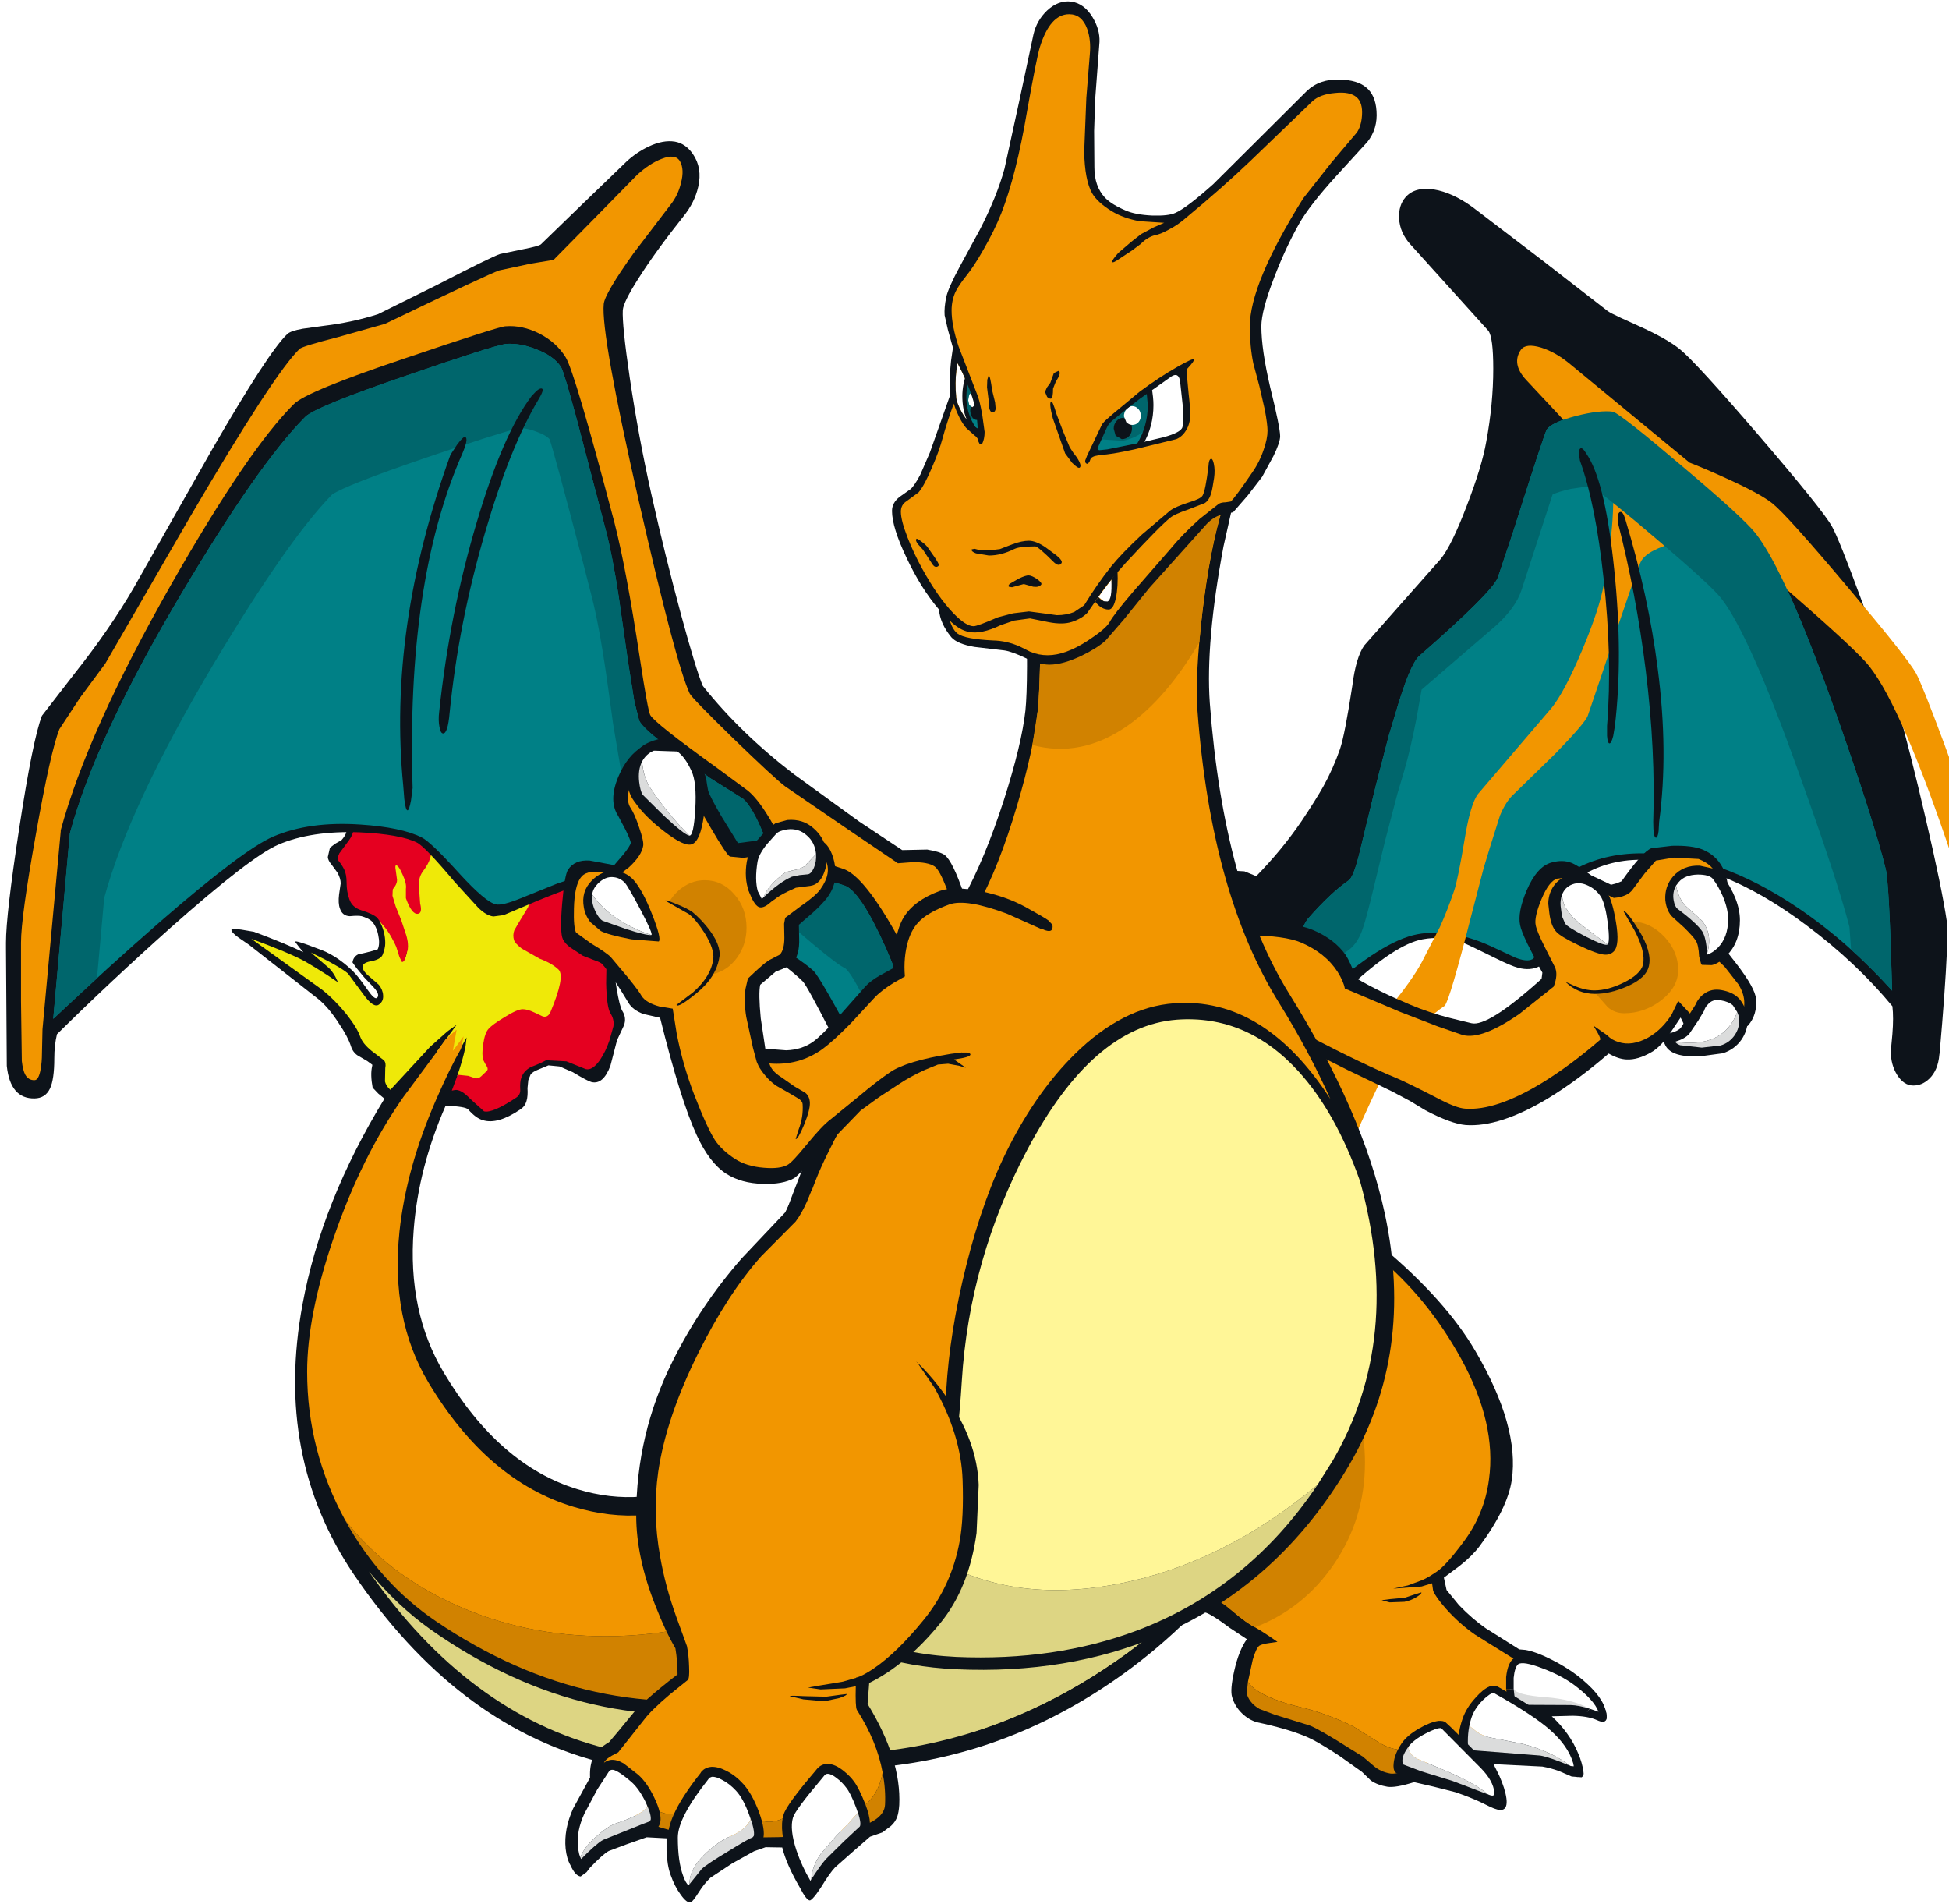 <svg width="258" height="252" viewBox="0 0 258 252" fill="none" xmlns="http://www.w3.org/2000/svg">
<path d="M76.971 96.724L77.433 96.404L76.829 97.684C76.639 98.064 76.213 98.514 75.55 99.036L74.555 99.925L74.59 98.93C74.638 98.455 75.431 97.72 76.971 96.724ZM56.008 85.945C55.723 84.854 55.167 83.514 54.337 81.925L53.129 79.755C52.845 79.329 52.454 79.186 51.957 79.329C51.483 79.495 51.27 79.838 51.317 80.36L51.673 85.269C51.886 88.732 51.933 91.08 51.815 92.313C51.744 92.906 51.59 93.356 51.353 93.665L50.322 94.447L48.83 95.337C48.143 95.811 47.634 96.321 47.302 96.866C46.45 98.218 45.881 100.305 45.597 103.127C45.312 105.736 45.372 107.681 45.774 108.961C45.917 109.412 45.94 109.803 45.846 110.135C45.774 110.443 45.561 110.799 45.206 111.202L44.389 111.665L43.678 112.198L43.394 113.443C43.417 113.752 43.583 114.084 43.891 114.439L44.673 115.507C44.957 116.028 45.099 116.503 45.099 116.93L44.886 118.388C44.791 119.171 44.827 119.787 44.993 120.238C45.206 120.902 45.644 121.246 46.307 121.27C47.065 121.198 47.587 121.198 47.871 121.27C48.439 121.436 48.877 121.649 49.185 121.91C49.636 122.384 49.932 123.013 50.074 123.795C50.24 124.554 50.216 125.171 50.003 125.645L49.328 125.859L48.51 126.072L47.409 126.321C46.983 126.534 46.734 126.89 46.663 127.388L47.196 128.135L48.191 129.345L49.505 130.732C50.074 131.372 50.204 131.823 49.896 132.084C49.683 132.25 49.28 131.906 48.688 131.052C47.835 129.819 47.16 128.965 46.663 128.491C45.194 127.068 43.643 126.084 42.008 125.538C40.042 124.779 39.059 124.483 39.059 124.649L39.592 125.361L40.16 126.036C38.597 125.278 36.418 124.376 33.623 123.333L31.953 123.048C31.1 122.93 30.662 122.93 30.638 123.048C30.591 123.262 30.91 123.617 31.598 124.115L32.948 125.04L42.079 132.191C43.027 132.949 43.962 134.052 44.886 135.499C45.668 136.661 46.189 137.645 46.45 138.452C46.615 138.997 46.911 139.412 47.338 139.697L48.617 140.444L49.292 140.942L49.257 141.155C49.091 141.867 49.114 142.803 49.328 143.965L50.074 144.748L50.891 145.424C45.324 154.554 41.712 163.614 40.054 172.602C37.543 186.072 39.805 198.001 46.84 208.389C55.771 221.551 66.537 229.804 79.138 233.148C84.515 234.571 90.674 235.258 97.615 235.211L117.796 233.753C129.261 232.448 139.921 228.12 149.775 220.768C152.901 218.42 155.779 215.883 158.409 213.156L161.713 209.456L161.109 206.503L103.406 190.958L102.411 195.155L100.777 193.661C100.658 193.258 100.658 192.867 100.777 192.487C100.895 192.155 101.049 191.906 101.239 191.74L93.138 195.76C87.737 198.416 82.17 198.867 76.438 197.112C69.521 195.001 63.623 189.855 58.743 181.673C55.522 176.266 54.195 169.958 54.764 162.748C55.19 157.27 56.6 151.803 58.992 146.349C60.745 146.42 61.74 146.586 61.977 146.847C62.664 147.629 63.315 148.104 63.931 148.27C65.234 148.673 66.88 148.199 68.87 146.847L69.012 146.74C69.651 146.313 69.924 145.412 69.829 144.037L69.936 142.969L70.255 142.187C70.445 141.973 70.741 141.784 71.144 141.618L72.601 141.013L74.057 141.155L75.798 141.902C77.149 142.708 77.978 143.147 78.286 143.218C79.328 143.479 80.169 142.756 80.808 141.048L81.59 138.025L81.768 137.491L82.585 135.748C82.846 135.084 82.774 134.432 82.372 133.791C82.135 133.388 81.886 132.404 81.626 130.839C81.365 129.274 81.246 128.064 81.27 127.21L81.306 125.752C81.306 125.064 81.164 124.412 80.879 123.795C80.714 123.44 80.394 122.93 79.92 122.266L78.748 120.38L78.392 118.993L78.57 117.748C78.807 116.823 78.901 116.017 78.854 115.329L78.748 113.586C78.7 112.898 78.57 112.293 78.357 111.771C78.262 111.534 77.942 110.953 77.397 110.028C77.018 109.364 76.841 108.89 76.864 108.605C76.912 108.131 77.326 106.791 78.108 104.586C78.89 102.499 79.352 101.005 79.494 100.103C79.636 99.178 79.707 98.171 79.707 97.08L79.671 95.621C79.648 95.36 79.517 95.135 79.281 94.945L82.443 92.171C82.632 92.004 82.739 91.803 82.763 91.566C82.81 91.305 82.751 91.068 82.585 90.854C82.466 90.665 82.277 90.534 82.016 90.463L81.341 90.57C79.138 91.684 77.729 92.313 77.113 92.455L75.23 92.42L74.377 92.277C73.122 92.088 71.76 92.728 70.291 94.198L70.007 94.518L70.469 90.677C70.54 89.657 70.173 88.056 69.367 85.874C68.751 84.309 67.993 82.625 67.093 80.823C66.714 80.064 66.406 78.57 66.169 76.34L65.885 71.716C65.885 71.194 65.636 70.886 65.139 70.791C64.642 70.672 64.274 70.838 64.037 71.289L63.576 72.499C63.268 73.447 63.114 74.348 63.114 75.202C63.114 75.819 62.948 76.933 62.616 78.546L62.936 75.665C62.96 75.404 62.901 75.166 62.758 74.953C62.593 74.716 62.379 74.574 62.119 74.526C61.858 74.502 61.61 74.562 61.373 74.704C61.16 74.846 61.029 75.048 60.982 75.309L60.662 76.732C60.378 77.775 60.07 78.653 59.738 79.364C59.43 80.052 59.288 80.858 59.312 81.783L59.596 84.167L59.845 85.767C59.892 86.526 59.241 87.795 57.891 89.574L57.038 90.712L56.647 91.388L56.54 89.894C56.422 88.115 56.244 86.799 56.008 85.945Z" fill="#0D131A"/>
<path d="M57.713 105.724L57.073 105.369C56.908 105.44 56.908 105.807 57.073 106.471C57.31 107.444 57.417 108.606 57.393 109.958C57.37 111.215 57.239 112.282 57.002 113.159C56.789 113.894 56.446 114.57 55.972 115.187C55.569 115.756 55.356 116.302 55.332 116.823C55.309 118.056 55.404 119.219 55.617 120.309C55.617 120.547 55.534 120.713 55.368 120.807C55.226 120.902 55.001 120.819 54.693 120.558C54.385 120.179 54.112 119.657 53.876 118.993C53.757 118.638 53.745 118.211 53.84 117.713C53.888 117.096 53.793 116.551 53.556 116.076L52.987 114.902C52.774 114.475 52.561 114.298 52.348 114.369L52.241 114.973L52.419 116.788L51.992 117.428L51.815 118.495C51.862 118.875 52.194 119.776 52.81 121.199L53.627 123.582C53.888 124.389 53.994 124.993 53.947 125.396C53.828 126.511 53.603 127.068 53.272 127.068L52.987 126.606L52.703 125.645L51.566 123.475C51.329 123.072 50.879 122.539 50.216 121.875C50.737 122.823 50.998 123.808 50.998 124.827C50.998 125.278 50.879 125.8 50.642 126.392C50.476 126.772 50.003 127.045 49.221 127.211C48.463 127.329 48.06 127.555 48.013 127.887C47.966 128.266 48.226 128.693 48.795 129.167L50.145 130.341C50.5 130.792 50.69 131.254 50.713 131.729C50.761 132.274 50.571 132.689 50.145 132.974C49.671 133.306 48.984 132.843 48.084 131.586L46.059 128.847C45.301 128.207 43.666 127.282 41.155 126.072L43.429 128.029C43.761 128.313 44.081 128.728 44.389 129.274L44.744 130.021L43.323 129.061C42.186 128.325 41.179 127.709 40.303 127.211C38.881 126.452 36.536 125.468 33.267 124.258L42.612 130.981C43.725 131.859 44.803 132.938 45.846 134.219C46.817 135.452 47.433 136.46 47.693 137.242C47.906 137.835 48.404 138.452 49.185 139.092L50.82 140.337C51.033 140.574 51.092 140.918 50.998 141.369L50.962 143.148C51.057 143.551 51.294 143.918 51.673 144.25L56.931 138.559L59.205 136.531L60.449 135.642L57.855 139.163L59.845 139.377L60.307 139.982L61.764 137.314L61.621 138.523C61.408 139.614 61.041 140.918 60.52 142.436L62.048 142.578L62.972 142.863L63.576 142.827C64.263 142.235 64.63 141.819 64.677 141.582C64.701 141.44 64.653 141.298 64.535 141.155L64.286 140.835C64.002 140.29 63.907 139.531 64.002 138.559C64.097 137.586 64.346 136.851 64.748 136.353C65.127 135.855 65.826 135.298 66.844 134.681C67.934 134.041 68.799 133.721 69.438 133.721C69.675 133.721 70.054 133.851 70.575 134.112L71.819 134.681C72.269 134.8 72.648 134.598 72.956 134.076C73.477 133.08 73.88 131.954 74.164 130.697C74.448 129.369 74.436 128.551 74.129 128.242C73.773 127.887 72.731 127.317 71.002 126.535L69.19 125.503C68.668 125.147 68.349 124.78 68.23 124.4C67.946 123.618 68.254 122.669 69.154 121.555C70.338 120.108 70.599 118.721 69.936 117.392C69.651 116.776 68.965 116.266 67.875 115.863C67.212 115.602 66.525 115.092 65.814 114.333L64.713 112.305L63.789 109.495C63.552 108.641 63.327 108.215 63.114 108.215C62.972 108.215 62.877 108.547 62.83 109.211C62.782 110.088 62.83 110.954 62.972 111.807L63.256 113.515C63.303 113.847 63.28 114.06 63.185 114.155C63.019 114.321 62.818 114.381 62.581 114.333C61.917 114.167 61.373 113.8 60.946 113.23C60.449 112.519 60.082 111.428 59.845 109.958C59.655 108.819 59.241 107.764 58.601 106.792L57.713 105.724Z" fill="#EFE908"/>
<path d="M55.084 86.195C54.799 85.151 54.243 83.859 53.414 82.317L52.277 80.29L52.632 85.199C52.869 88.709 52.916 91.116 52.774 92.42C52.656 93.582 52.135 94.472 51.211 95.088C49.955 95.918 49.114 96.665 48.688 97.329C47.883 98.61 47.267 100.566 46.84 103.199C46.414 105.76 46.367 107.586 46.698 108.677C46.959 109.531 46.805 110.361 46.236 111.167L44.922 112.946C44.709 113.397 44.673 113.729 44.815 113.942C45.099 114.274 45.348 114.653 45.561 115.08C45.775 115.531 45.881 116.1 45.881 116.788C45.881 117.618 45.999 118.353 46.236 118.993C46.473 119.729 47.006 120.227 47.835 120.487C48.901 120.819 49.6 121.152 49.932 121.484L50.5 122.231C51.258 123.037 51.91 124.069 52.454 125.325L52.881 126.677L53.2 127.318C53.343 127.365 53.485 127.235 53.627 126.926L53.982 125.646C54.053 125.148 53.994 124.555 53.804 123.867L53.129 121.839L52.383 119.989L51.957 118.567L51.992 117.713L52.277 117.321C52.466 117.037 52.561 116.752 52.561 116.468L52.383 115.151C52.312 114.772 52.324 114.57 52.419 114.547C52.632 114.499 52.928 114.914 53.307 115.792C53.662 116.551 53.804 117.167 53.733 117.642V118.887C54.255 120.357 54.788 121.045 55.332 120.95C55.735 120.879 55.83 120.428 55.617 119.598L55.439 117.108C55.439 116.444 55.605 115.875 55.936 115.4C56.458 114.713 56.789 114.12 56.931 113.622C57.452 111.796 57.666 110.053 57.571 108.393C57.547 107.847 57.405 107.147 57.145 106.294C56.813 105.179 57.145 105.215 58.139 106.4C58.874 107.373 59.371 108.44 59.632 109.602C60.058 111.594 60.544 112.922 61.089 113.586C61.254 113.776 61.515 113.966 61.87 114.155C62.273 114.369 62.605 114.464 62.865 114.44L63.291 114.155L63.398 113.764L62.901 110.029C62.83 108.962 62.901 108.428 63.114 108.428C63.232 108.428 63.362 108.653 63.505 109.104L64.002 110.705C64.57 112.507 65.044 113.634 65.423 114.084L66.773 115.329L68.124 116.148C68.55 116.314 68.87 116.48 69.083 116.646C69.367 116.883 69.604 117.238 69.794 117.713C70.149 118.519 70.184 119.314 69.9 120.096L68.905 121.733L68.088 123.12C67.922 123.547 67.91 123.997 68.053 124.472C68.147 124.733 68.479 125.088 69.047 125.539L71.428 126.891C72.518 127.294 73.359 127.78 73.951 128.349C74.543 128.966 74.176 130.851 72.849 134.005C72.612 134.48 72.281 134.658 71.855 134.539L70.717 134.005C70.125 133.721 69.616 133.578 69.19 133.578C68.716 133.578 67.91 133.934 66.773 134.646C65.707 135.286 65.009 135.796 64.677 136.175C64.346 136.531 64.109 137.207 63.967 138.203C63.824 139.128 63.824 139.828 63.967 140.302L64.464 141.191C64.606 141.428 64.582 141.63 64.393 141.796L63.682 142.472C63.445 142.685 63.197 142.768 62.936 142.721L61.977 142.401L60.591 142.258L59.809 144.357L60.165 144.286C60.709 144.167 61.396 144.547 62.225 145.424L64.073 147.096C64.807 147.286 66.229 146.681 68.337 145.282C68.716 145.021 68.894 144.677 68.87 144.25C68.822 143.563 68.87 143.029 69.012 142.65C69.225 142.033 69.651 141.559 70.291 141.227C71.12 140.918 71.783 140.622 72.281 140.337L74.981 140.48L77.54 141.511C78.132 141.654 78.759 141.25 79.423 140.302C79.92 139.567 80.335 138.713 80.666 137.741L81.199 135.855C81.294 135.262 81.164 134.681 80.808 134.112C80.477 133.567 80.287 132.25 80.24 130.163L80.311 125.752C80.311 124.97 80.038 124.187 79.494 123.404L77.859 120.808C77.433 119.93 77.314 119.017 77.504 118.068C77.764 116.717 77.883 115.827 77.859 115.4C77.812 114.76 77.445 113.574 76.758 111.843C76.118 110.254 75.834 109.14 75.905 108.499C75.952 107.859 76.367 106.472 77.149 104.337C77.954 102.084 78.416 100.626 78.534 99.962C78.677 99.084 78.736 98.112 78.712 97.045L78.677 95.693L78.499 96.369C78.309 96.938 78.037 97.531 77.682 98.147C77.397 98.669 76.912 99.215 76.225 99.784C75.467 100.4 74.922 100.958 74.59 101.456C74.259 101.954 74.034 102.558 73.915 103.27C73.584 101.278 73.477 99.796 73.596 98.823C73.666 98.183 74.14 97.519 75.017 96.831L77.22 95.373C77.693 95.041 78.594 94.282 79.92 93.096L81.803 91.424L80.062 92.278C78.807 92.894 77.907 93.274 77.362 93.416L75.763 93.523L74.271 93.238C73.299 93.096 72.198 93.641 70.966 94.875C70.729 95.112 70.552 95.598 70.433 96.333C70.291 97.116 69.983 97.839 69.509 98.503C68.633 99.689 68.135 100.614 68.017 101.278C68.894 95.586 69.391 92.029 69.509 90.606C69.58 89.657 69.19 88.116 68.337 85.981C67.768 84.487 67.058 82.91 66.205 81.25C65.731 80.301 65.376 78.44 65.139 75.665L64.926 71.752L64.499 72.784C64.215 73.637 64.073 74.444 64.073 75.203C64.073 75.843 63.931 76.91 63.647 78.404L63.114 81.748C62.995 83.052 62.889 83.598 62.794 83.384C62.462 82.958 62.131 82.246 61.799 81.25C61.468 80.278 61.527 78.369 61.977 75.523L61.621 76.981L60.662 79.791C60.331 80.527 60.236 81.487 60.378 82.673L60.804 85.697C60.875 86.503 60.532 87.487 59.774 88.649L57.855 91.282C57.192 92.254 56.813 93.345 56.718 94.555C56.268 93.796 55.936 92.918 55.723 91.922L55.51 89.432C55.463 88.199 55.321 87.12 55.084 86.195Z" fill="#E50020"/>
<path d="M148.886 219.025C152.013 216.749 154.891 214.33 157.52 211.768L160.541 208.567L132.897 201.132C130.292 206.041 126.975 210.44 122.948 214.33C116.624 220.401 109.375 224.243 101.203 225.855C85.688 228.891 70.954 225.5 57.002 215.681C54.089 213.618 51.365 211.057 48.83 207.997C57.571 220.543 68.029 228.345 80.204 231.405C85.344 232.709 91.243 233.314 97.899 233.219L117.05 231.76C128.254 230.48 138.866 226.235 148.886 219.025Z" fill="#DDD583"/>
<path d="M129.984 200.42L117.441 197.005C114.22 202.863 109.293 207.571 102.66 211.128C95.862 214.756 88.365 216.571 80.169 216.571C73.039 216.571 66.383 215.172 60.2 212.373C54.207 209.646 49.375 205.934 45.703 201.239C48.759 206.788 52.774 211.247 57.748 214.614C71.464 223.887 85.877 227.041 100.99 224.077C108.783 222.535 115.487 218.883 121.101 213.12C124.228 209.895 127.189 205.662 129.984 200.42Z" fill="#D18200"/>
<path d="M59.952 139.092L60.449 136.282L58.992 137.562L57.713 139.377L53.414 145.175C49.695 150.487 46.615 156.701 44.176 163.816C41.831 170.646 40.658 176.563 40.658 181.567C40.658 188.539 42.34 195.096 45.703 201.239C49.375 205.934 54.207 209.646 60.2 212.373C66.383 215.172 73.039 216.571 80.169 216.571C88.365 216.571 95.862 214.757 102.66 211.128C109.293 207.571 114.22 202.863 117.441 197.005L102.838 193.057L102.056 193.804C100.73 194.705 98.077 196.128 94.097 198.073C88.341 200.895 82.301 201.357 75.976 199.46C68.349 197.183 61.929 191.693 56.718 182.99C53.355 177.369 52.075 170.705 52.881 162.997C53.473 157.448 55.072 151.673 57.678 145.673C58.98 142.685 60.094 140.408 61.017 138.843L61.373 137.171L59.952 139.092Z" fill="#F29600"/>
<path d="M123.304 210.666C125.578 207.939 127.804 204.524 129.984 200.421L102.873 193.093L102.767 193.271C102.553 193.508 102.044 193.864 101.239 194.338C100.765 196.425 100.528 198.535 100.528 200.67C100.528 204.678 101.322 208.496 102.909 212.125C104.448 215.634 106.616 218.717 109.411 221.374C114.693 218.978 119.324 215.409 123.304 210.666Z" fill="#D18200"/>
<path d="M153.612 215.361C155.033 212.942 156.099 210.345 156.81 207.571L132.897 201.132C130.978 204.808 128.562 208.258 125.649 211.484C121.314 216.369 116.387 220.104 110.868 222.689C113.378 224.753 116.126 226.341 119.111 227.456C122.238 228.618 125.471 229.211 128.811 229.235C137.67 226.413 145.937 221.788 153.612 215.361Z" fill="#DDD583"/>
<path d="M186.692 32.337L197.031 43.791C197.458 44.384 197.671 46.056 197.671 48.807C197.671 51.89 197.363 55.103 196.747 58.447C196.368 60.629 195.515 63.44 194.189 66.878C192.839 70.436 191.678 72.807 190.707 73.993L185.448 79.934L180.58 85.448C179.846 86.515 179.325 88.281 179.017 90.748C178.354 95.088 177.809 97.886 177.382 99.143C176.79 100.851 176.056 102.499 175.179 104.088C174.54 105.226 173.581 106.756 172.301 108.677C170.572 111.214 168.571 113.645 166.297 115.969L164.733 115.329L162.85 115.222C162.211 115.436 161.76 116.029 161.5 117.001L161.038 119.42L158.8 120.914C158.349 121.222 158.065 121.673 157.947 122.266C157.876 122.811 158.006 123.309 158.338 123.76L163.525 130.483L166.794 138.772C167.055 139.46 167.552 139.863 168.286 139.981C168.618 140.053 169.104 139.934 169.743 139.626L171.022 138.772C173.533 135.736 176.115 132.985 178.768 130.519C182.748 126.843 185.922 124.78 188.291 124.329C190.02 123.997 191.796 124.139 193.62 124.756C194.165 124.97 195.586 125.645 197.884 126.784C199.305 127.495 200.336 127.934 200.975 128.1C202.041 128.385 202.989 128.313 203.818 127.887C204.505 127.531 204.896 126.926 204.99 126.072L204.919 124.436L204.742 123.653C204.528 122.278 204.86 120.772 205.736 119.135C206.305 118.139 207.406 117.132 209.041 116.112C211.457 114.57 214.169 113.799 217.177 113.799C224.118 113.799 231.437 116.693 239.136 122.479C243.518 125.752 247.308 129.321 250.506 133.187C250.624 134.183 250.624 135.404 250.506 136.851L250.293 139.163C250.293 140.349 250.577 141.393 251.145 142.294C251.738 143.219 252.448 143.681 253.277 143.681C254.059 143.681 254.758 143.385 255.374 142.792C256.155 142.057 256.605 140.989 256.724 139.59L256.759 139.377C257.257 133.732 257.577 129.274 257.719 126.001C257.813 123.796 257.813 122.468 257.719 122.017C257.292 119.1 256.345 114.487 254.876 108.179C253.502 102.25 252.259 97.341 251.145 93.451C250.174 90.037 248.611 85.4 246.455 79.542C244.442 74.064 243.127 70.779 242.511 69.689C241.706 68.242 238.484 64.234 232.847 57.665C227.28 51.19 223.798 47.384 222.401 46.246C221.24 45.297 219.392 44.254 216.858 43.115L214.584 42.084C213.613 41.633 213.02 41.325 212.807 41.159L203.995 34.329L194.899 27.392C193.123 26.111 191.429 25.34 189.818 25.079C188.137 24.819 186.881 25.163 186.052 26.111C185.436 26.823 185.152 27.747 185.199 28.886C185.27 30.166 185.768 31.317 186.692 32.337Z" fill="#0D131A"/>
<path d="M222.649 61.684C217.462 57.273 214.43 54.878 213.553 54.498C212.369 54.333 210.711 54.522 208.579 55.068C206.423 55.637 205.144 56.242 204.741 56.882C204.481 57.38 202.977 61.957 200.229 70.613L198.275 76.447C197.777 77.752 194.307 81.214 187.864 86.835C187.035 87.57 185.969 90.167 184.666 94.625L183.813 97.471L182.143 103.91L179.869 113.266C179.372 115.187 178.922 116.278 178.519 116.538C176.932 117.629 175.132 119.325 173.119 121.625C172.74 122.076 171.934 123.807 170.702 126.819L167.362 135.25L168.606 138.06C170.548 135.902 172.799 133.673 175.357 131.373C180.474 126.795 184.571 124.222 187.651 123.653C190.588 123.108 193.81 123.629 197.315 125.218L200.584 126.748C201.603 127.151 202.361 127.222 202.858 126.961C203.119 126.819 203.296 126.333 203.391 125.503L203.462 124.329C203.296 123.95 203.214 123.428 203.214 122.764C203.214 121.459 203.604 120.084 204.386 118.637C205.049 117.38 206.376 116.206 208.366 115.116C210.971 113.669 213.944 112.946 217.284 112.946C224.011 112.946 230.952 115.376 238.105 120.238C242.535 123.25 246.657 126.878 250.47 131.124C250.21 121.542 249.925 116.171 249.617 115.009C248.599 110.859 246.42 104.04 243.08 94.554C238.626 81.961 235.061 73.969 232.385 70.578C231.248 69.155 228.003 66.19 222.649 61.684Z" fill="#008086"/>
<g filter="url(#filter0_d_1_38131)">
<path d="M188.539 31.412C194.509 37.767 198.073 41.669 199.234 43.115C199.992 44.087 200.241 46.388 199.98 50.016C199.815 52.435 199.436 55.246 198.843 58.447C198.464 60.605 197.505 63.522 195.965 67.198C194.402 70.898 193.052 73.447 191.915 74.847L182.179 86.23C181.516 87.108 180.936 89.052 180.438 92.064C179.822 95.764 179.348 98.088 179.017 99.037C178.401 100.839 177.773 102.44 177.134 103.839L174.753 108.463C173.877 110.1 172.408 112.163 170.347 114.653C168.429 116.954 167.28 118.175 166.901 118.317L165.622 117.926C165.006 117.618 164.52 117.523 164.165 117.641C163.502 117.855 163.063 118.839 162.85 120.594L159.901 122.55L165.231 129.523L165.977 131.373C168.843 124.898 170.691 121.199 171.52 120.274C174.054 117.357 176.139 115.353 177.773 114.262C178.223 113.74 179.372 109.851 181.22 102.594L182.925 96.048L183.778 93.238L185.093 89.076C185.614 87.819 186.218 86.882 186.905 86.266L192.377 80.93C195.03 78.202 196.475 76.519 196.711 75.878L198.666 70.115C201.792 60.724 203.498 55.815 203.782 55.388C204.398 54.368 205.997 53.538 208.579 52.898C210.924 52.329 212.807 52.151 214.228 52.364C215.105 52.507 218.409 55.092 224.142 60.119C229.685 64.957 232.965 68.028 233.984 69.333C236.897 73.032 240.593 81.594 245.07 95.017C247.32 101.728 249.286 108.143 250.968 114.262C251.347 115.827 251.667 122.029 251.927 132.867L252.247 139.163C252.247 139.709 252.354 140.183 252.567 140.586C252.78 140.966 253.017 141.155 253.277 141.155C253.609 141.155 253.846 141.06 253.988 140.871C254.249 140.586 254.414 140.041 254.485 139.234L254.947 131.977L255.338 125.041C255.314 122.527 254.628 118.033 253.277 111.558C252.093 105.772 250.944 101.029 249.831 97.329C248.173 91.779 246.183 85.839 243.862 79.507C241.919 74.289 240.687 71.206 240.166 70.258C239.432 68.93 236.412 65.123 231.106 58.839C225.776 52.507 222.46 48.819 221.157 47.775C220.067 46.898 217.912 45.736 214.69 44.289C213.08 43.554 211.575 42.914 210.178 42.368L194.437 29.384C193.135 28.293 191.832 27.546 190.529 27.143C189.179 26.74 188.291 26.834 187.864 27.427C187.011 28.66 187.236 29.989 188.539 31.412Z" fill="#F29600"/>
</g>
<path d="M205.523 65.455C206.068 65.194 206.873 64.945 207.939 64.708L210.569 64.317C212.227 65.455 215.235 67.886 219.593 71.609C224.189 75.522 226.937 78.048 227.837 79.186C230.324 82.341 233.77 90.096 238.176 102.451C241.54 111.795 243.755 118.542 244.821 122.693L245.034 125.681C246.834 127.317 248.646 129.131 250.47 131.124C250.21 121.542 249.925 116.171 249.617 115.009C248.599 110.859 246.42 104.04 243.08 94.554C238.626 81.961 235.061 73.969 232.385 70.578C231.248 69.155 228.003 66.19 222.649 61.684C217.462 57.273 214.43 54.878 213.553 54.498C212.369 54.333 210.711 54.522 208.579 55.068C206.423 55.637 205.144 56.242 204.741 56.882C204.481 57.38 202.977 61.957 200.229 70.613L198.275 76.447C197.777 77.752 194.307 81.214 187.864 86.835C187.035 87.57 185.969 90.167 184.666 94.625L183.813 97.471L182.143 103.91L179.869 113.266C179.372 115.187 178.922 116.278 178.519 116.538C176.932 117.629 175.132 119.325 173.119 121.625C172.74 122.076 171.934 123.807 170.702 126.819L167.362 135.25L168.606 138.06L171.697 134.859C172.74 132.25 173.415 130.72 173.723 130.27C175.57 128.135 177.122 126.665 178.377 125.859C179.206 125.29 179.846 124.4 180.296 123.191C180.627 122.337 181.16 120.369 181.895 117.286L183.352 111.274L184.986 105.048L185.874 102.06C186.443 100.115 186.999 97.732 187.544 94.91L188.184 91.281L198.097 82.744C199.779 81.202 200.868 79.696 201.366 78.226L205.523 65.455Z" fill="#00666C"/>
<path d="M5.553 94.733C4.747 96.796 3.741 101.788 2.533 109.709C1.372 117.298 0.792 122.314 0.792 124.756V125.539L0.898 141.085C1.206 144.002 2.438 145.436 4.593 145.389C5.541 145.365 6.216 144.927 6.619 144.073C6.998 143.266 7.187 141.938 7.187 140.089C7.187 138.927 7.306 137.859 7.543 136.887C12.304 132.191 17.302 127.507 22.537 122.835C29.643 116.527 34.404 112.851 36.82 111.808C39.734 110.551 43.346 110.005 47.657 110.171C51.187 110.337 53.698 110.788 55.19 111.523C55.877 111.855 57.559 113.61 60.236 116.788L63.327 120.167C64.037 120.855 64.701 121.235 65.317 121.306L66.667 121.128L68.763 120.239C72.364 118.673 74.993 117.666 76.651 117.215C80.512 116.195 83.781 116.231 86.458 117.322C90.248 118.863 94.476 121.235 99.142 124.436C102.695 126.879 105.076 128.705 106.284 129.915C106.687 130.365 107.907 132.583 109.944 136.567L116.055 148.626C116.363 149.195 117.05 149.504 118.116 149.551C118.874 149.551 119.466 149.231 119.893 148.591L135.988 121.484C136.367 120.867 136.391 120.239 136.059 119.598C135.704 118.934 135.171 118.579 134.46 118.531L127.603 118.353C126.608 115.436 125.755 113.705 125.045 113.16C124.642 112.875 123.872 112.638 122.735 112.448L119.431 112.519L113.746 108.748L105.112 102.488C100.398 98.883 96.371 94.982 93.031 90.784C92.439 89.385 91.479 86.242 90.153 81.357C88.755 76.187 87.441 70.851 86.209 65.349C85.072 60.25 84.124 55.139 83.366 50.017C82.68 45.345 82.371 42.357 82.443 41.052C82.49 40.341 83.189 38.93 84.539 36.819C86.008 34.495 87.986 31.768 90.473 28.637C91.468 27.404 92.119 26.1 92.427 24.724C92.806 23.064 92.569 21.617 91.716 20.384C91.077 19.459 90.283 18.914 89.336 18.748C88.293 18.582 87.145 18.795 85.889 19.388C84.823 19.886 83.84 20.55 82.94 21.38L77.148 26.965L71.606 32.337C71.416 32.503 70.587 32.728 69.118 33.013L66.205 33.617C65.518 33.831 62.758 35.183 57.926 37.673L50.038 41.586C47.717 42.321 45.348 42.831 42.932 43.116L40.089 43.507C39 43.697 38.313 43.934 38.028 44.218C36.37 45.784 33.054 50.871 28.08 59.479L17.704 77.8C15.573 81.475 12.943 85.282 9.817 89.219L5.553 94.733Z" fill="#0D131A"/>
<path d="M13.938 87.831L10.598 92.349L7.862 96.511C7.081 98.479 6.038 103.139 4.736 110.491C3.433 117.772 2.781 122.527 2.781 124.756V132.547L2.888 140.444C2.983 141.274 3.137 141.879 3.35 142.258C3.634 142.756 4.049 142.993 4.594 142.97C4.949 142.946 5.209 142.472 5.375 141.547C5.494 140.907 5.553 140.195 5.553 139.412L5.624 136.246L8.04 110.029V109.887C10.385 101.207 15.277 90.333 22.715 77.266C29.465 65.432 34.854 57.511 38.881 53.503C39.995 52.364 44.981 50.313 53.84 47.349C62.036 44.574 66.394 43.187 66.915 43.187C68.384 43.068 69.876 43.388 71.392 44.147C72.908 44.93 74.069 45.973 74.874 47.277C75.68 48.558 77.835 55.862 81.341 69.191C82.383 73.246 83.509 79.258 84.717 87.226C85.404 91.732 85.854 94.199 86.067 94.626C86.446 95.337 89.407 97.685 94.95 101.669L99 104.657C99.806 105.321 100.658 106.377 101.558 107.823C102.032 108.558 102.707 109.756 103.584 111.416L104.365 112.875C104.484 113.017 105.112 113.219 106.249 113.479C108.475 114.025 110.276 114.535 111.649 115.009C113.45 115.626 115.807 118.543 118.72 123.76C120.662 127.246 122.7 131.468 124.831 136.424L134.318 120.487L126.111 119.847L125.293 117.535C124.678 115.946 124.156 114.997 123.73 114.689C123.138 114.286 122.143 114.096 120.745 114.12L118.862 114.262L112.147 109.709L103.939 104.088C102.968 103.353 100.658 101.218 97.01 97.685C93.386 94.151 91.479 92.183 91.29 91.78C90.082 89.171 87.843 80.704 84.575 66.38C81.211 51.582 79.659 42.866 79.92 40.234C80.015 39.309 81.341 37.056 83.899 33.475L88.732 27.143C89.419 26.289 89.892 25.305 90.153 24.19C90.461 23.005 90.413 22.056 90.011 21.344C89.608 20.657 88.803 20.55 87.595 21.024C86.529 21.427 85.439 22.139 84.326 23.159L78.57 29.028L73.276 34.4L70.255 34.898L66.098 35.787C65.127 36.119 60.082 38.479 50.962 42.866L44.779 44.609C41.629 45.416 39.923 45.938 39.663 46.175C37.413 48.333 32.58 55.744 25.166 68.408L13.938 87.831Z" fill="#F29600"/>
<path d="M9.248 110.313L7.045 134.859C11.972 130.211 16.698 125.918 21.222 121.981C28.542 115.625 33.516 111.878 36.145 110.74C39.343 109.365 43.204 108.831 47.728 109.139C51.329 109.376 54.029 109.946 55.83 110.847C56.611 111.226 58.27 112.815 60.804 115.614C63.149 118.175 64.772 119.539 65.672 119.705C66.217 119.823 67.283 119.562 68.87 118.922L73.808 116.93C78.783 115.175 83.106 115.044 86.778 116.539C90.852 118.222 95.293 120.511 100.102 123.404C104.152 125.847 106.687 127.554 107.705 128.527C108.321 129.143 110.252 132.499 113.497 138.594L118.187 147.558L123.055 139.732C119.597 131.124 117.678 126.392 117.299 125.539C115.025 120.463 113.189 117.689 111.792 117.214C110.797 116.859 108.831 116.373 105.893 115.756L104.117 115.293L103.051 114.511L102.127 112.839L100.493 109.068C99.711 107.384 99 106.27 98.361 105.724L96.549 104.586L93.99 102.985L87.63 98.289C85.901 96.938 84.894 95.965 84.61 95.372L83.971 92.847L83.118 87.475L81.91 79.009C81.365 75.404 80.784 72.427 80.169 70.08L76.367 55.566C75.23 51.344 74.531 49.02 74.27 48.593C73.631 47.597 72.517 46.803 70.93 46.21C69.486 45.641 68.135 45.416 66.88 45.534C65.695 45.724 61.384 47.099 53.947 49.661C45.822 52.435 41.309 54.273 40.409 55.175C36.287 59.325 30.863 67.056 24.136 78.368C16.485 91.222 11.522 101.87 9.248 110.313Z" fill="#008086"/>
<path d="M12.837 129.487L13.796 118.851C16.023 110.669 20.867 100.317 28.328 87.795C34.866 76.862 40.078 69.416 43.962 65.455C45.123 64.649 49.197 63.048 56.185 60.653C62.438 58.518 66.596 57.19 68.656 56.669C69.367 56.645 70.149 56.799 71.001 57.131C71.854 57.439 72.435 57.771 72.743 58.127C73.098 59.076 74.567 64.483 77.148 74.349L78.285 78.795C79.043 81.665 79.813 85.969 80.595 91.708L81.163 95.835L82.194 101.918C82.431 103.199 82.703 104.123 83.011 104.693C83.438 105.57 84.385 106.625 85.854 107.859L93.386 113.55L96.406 115.436L97.579 116.147C106.059 123.784 110.82 127.78 111.863 128.135C113.189 129.226 115.83 134.835 119.786 144.962V144.997L123.055 139.732C119.597 131.124 117.678 126.392 117.299 125.539C115.025 120.463 113.189 117.689 111.792 117.214C110.797 116.859 108.831 116.373 105.893 115.756L104.117 115.293L103.051 114.511L102.127 112.839L100.493 109.068C99.711 107.384 99 106.27 98.361 105.724L96.549 104.586L93.99 102.985L87.63 98.289C85.901 96.938 84.894 95.965 84.61 95.372L83.971 92.847L83.118 87.475L81.91 79.009C81.365 75.404 80.784 72.427 80.169 70.08L76.367 55.566C75.23 51.344 74.531 49.02 74.27 48.593C73.631 47.597 72.517 46.803 70.93 46.21C69.486 45.641 68.135 45.416 66.88 45.534C65.695 45.724 61.384 47.099 53.947 49.661C45.822 52.435 41.309 54.273 40.409 55.175C36.287 59.325 30.863 67.056 24.136 78.368C16.485 91.222 11.522 101.87 9.248 110.313L7.045 134.859L12.837 129.487Z" fill="#00666C"/>
<path d="M229.436 136.78L230.146 136.638L231.39 135.748C232.219 134.8 232.574 133.626 232.456 132.227C232.385 131.278 231.52 129.725 229.862 127.567C228.488 125.764 227.458 124.578 226.771 124.009L226.487 123.76L227.908 119.883L228.121 119.456C228.453 118.768 228.642 118.163 228.69 117.642C228.737 116.978 228.607 116.23 228.299 115.4C227.73 114.001 226.759 113.017 225.385 112.448C224.438 112.068 223.087 111.902 221.335 111.95L218.599 112.27C217.793 112.602 216.479 114.06 214.655 116.645L214.051 116.894L213.269 117.108L210.64 115.863C209.432 114.962 208.543 114.404 207.975 114.191C207.217 113.906 206.364 113.894 205.416 114.155C204.114 114.487 203 115.732 202.077 117.891C201.271 119.812 200.987 121.329 201.224 122.444C201.319 122.942 201.638 123.76 202.183 124.899L203.782 128.029L204.173 128.74L204.066 129.559C199.305 133.851 196.202 135.808 194.757 135.428L191.986 134.752C190.114 134.278 188.338 133.685 186.656 132.974C183.885 131.812 181.516 130.65 179.55 129.487C178.981 127.993 178.507 126.962 178.128 126.393C177.157 125.017 175.736 123.926 173.865 123.12C172.278 122.432 169.696 122.053 166.119 121.981C164.011 121.934 162.139 121.97 160.505 122.088L157.876 122.337L166.972 141.903L168.322 141.654L174.469 139.661L178.519 141.689L184.204 144.428L186.62 145.709L188.681 146.954C190.932 148.14 192.708 148.792 194.011 148.911C196.996 149.124 200.608 147.962 204.848 145.424C207.477 143.835 210.178 141.843 212.949 139.448C213.826 139.946 214.619 140.207 215.33 140.231C216.325 140.278 217.414 139.958 218.599 139.27C219.286 138.891 220.044 138.156 220.873 137.065L222.472 134.681L223.324 136.424L223.928 137.065L229.436 136.78Z" fill="#0D131A"/>
<path d="M229.365 134.93C229.649 134.93 229.921 134.824 230.182 134.61C230.727 134.183 230.964 133.472 230.892 132.476C230.845 131.764 230.585 131.029 230.111 130.27L228.299 127.958L226.025 125.788L224.603 124.507C224.343 124.104 224.888 122.325 226.238 119.171C226.854 117.748 227.162 116.8 227.162 116.325C227.185 115.211 226.416 114.333 224.852 113.693L221.583 113.515L219.203 113.906L217.71 115.614L216.147 117.713C215.673 118.377 214.832 118.756 213.624 118.851L210.249 117.215C209.443 116.598 208.745 116.231 208.152 116.112L206.163 116.29C205.428 116.48 204.718 117.404 204.031 119.065C203.391 120.63 203.143 121.756 203.285 122.444C203.379 122.966 203.77 123.914 204.457 125.29L205.807 127.958C206.139 128.622 206.092 129.499 205.665 130.59L201.153 134.183C197.813 136.507 195.302 137.444 193.62 136.994L190.316 135.855L185.341 133.934L178.022 130.839C177.903 130.199 177.584 129.464 177.063 128.634C175.997 126.974 174.386 125.681 172.23 124.756C170.785 124.14 168.417 123.82 165.124 123.796L160.647 123.938L168.038 139.875L173.261 137.136C178.14 139.673 182.025 141.535 184.915 142.721C185.957 143.171 187.746 144.049 190.28 145.353C191.938 146.231 193.158 146.693 193.94 146.741C196.64 146.954 200.039 145.816 204.137 143.326C206.648 141.784 209.207 139.887 211.812 137.634C211.907 137.563 211.788 137.231 211.457 136.638L210.924 135.748L212.807 137.065C213.139 137.444 213.612 137.729 214.228 137.918C215.436 138.322 216.763 138.12 218.208 137.314C219.44 136.602 220.47 135.582 221.299 134.254L222.152 132.476L224.675 135.179L229.365 134.93Z" fill="#F29600"/>
<path d="M206.234 123.085L209.112 124.828C210.723 125.61 211.836 126.013 212.452 126.037C212.831 126.037 213.151 125.93 213.411 125.717C213.861 125.243 213.92 124.033 213.589 122.089C213.281 120.286 212.914 119.029 212.487 118.318C211.919 117.44 211.149 116.8 210.178 116.397L207.442 116.29C206.613 116.598 206.009 117.168 205.63 117.998C205.298 118.709 205.203 119.48 205.346 120.31L205.417 120.808C205.559 121.875 205.831 122.634 206.234 123.085Z" fill="#0D131A"/>
<path d="M207.548 116.574L210.071 116.716C210.971 117.096 211.682 117.689 212.203 118.495C212.606 119.135 212.961 120.333 213.269 122.088C213.577 123.961 213.541 125.088 213.162 125.467C212.997 125.633 212.772 125.716 212.487 125.716C211.919 125.693 210.841 125.301 209.254 124.542C207.714 123.784 206.79 123.226 206.482 122.87C206.103 122.444 205.855 121.744 205.736 120.772L205.665 120.274C205.547 119.491 205.63 118.768 205.914 118.104C206.246 117.368 206.79 116.859 207.548 116.574ZM212.772 118.139C212.156 117.191 211.327 116.515 210.284 116.112L207.335 115.969C206.554 116.278 205.949 116.787 205.523 117.499C205.144 118.139 204.955 118.851 204.955 119.633L205.097 120.878C205.239 121.993 205.535 122.799 205.985 123.297C206.34 123.724 207.335 124.329 208.97 125.112C210.651 125.918 211.812 126.333 212.452 126.357C212.925 126.38 213.316 126.238 213.624 125.93C214.169 125.384 214.264 124.08 213.909 122.017C213.601 120.191 213.222 118.898 212.772 118.139Z" fill="#0D131A"/>
<path d="M208.046 121.234C208.472 121.756 210.06 123.013 212.807 125.005C213.02 124.792 213.032 123.879 212.843 122.266C212.63 120.63 212.345 119.479 211.99 118.815C211.587 118.128 211.019 117.606 210.285 117.25C209.527 116.871 208.828 116.8 208.188 117.037C207.501 117.274 207.028 117.748 206.767 118.46C206.838 119.124 206.992 119.681 207.229 120.132L208.046 121.234Z" fill="white"/>
<path d="M207.193 122.266C207.454 122.598 208.389 123.179 210 124.009C211.682 124.863 212.618 125.195 212.807 125.005C210.059 123.013 208.472 121.756 208.046 121.235L207.229 120.132C206.992 119.681 206.838 119.124 206.767 118.46C206.601 118.911 206.542 119.397 206.589 119.918L206.767 121.27L207.193 122.266Z" fill="#DBDCDC"/>
<path d="M229.898 132.084C229.424 131.681 228.749 131.396 227.872 131.23C226.949 131.064 226.143 131.254 225.456 131.8C224.983 132.179 224.651 132.653 224.461 133.223L222.614 136.14C222.353 136.424 221.879 136.685 221.193 136.922L220.091 137.242L220.588 138.274C221.11 139.341 222.626 139.804 225.137 139.661L228.015 139.27C229.009 138.962 229.803 138.369 230.395 137.491C230.798 136.898 231.047 136.223 231.141 135.464C231.236 134.729 231.153 134.088 230.893 133.543L230.786 133.365C230.549 132.819 230.253 132.393 229.898 132.084Z" fill="#0D131A"/>
<path d="M229.791 132.226C230.099 132.487 230.383 132.879 230.644 133.4L230.75 133.614C230.987 134.136 231.07 134.752 230.999 135.464C230.904 136.199 230.668 136.851 230.289 137.42C229.696 138.25 228.927 138.807 227.979 139.092L225.137 139.483C222.673 139.626 221.216 139.199 220.766 138.203L220.304 137.349L221.228 137.064C221.986 136.804 222.495 136.531 222.756 136.246C223.088 135.867 223.692 134.918 224.568 133.4L224.604 133.365L224.71 133.187C224.9 132.641 225.219 132.191 225.669 131.835C226.285 131.361 227.02 131.207 227.872 131.373C228.701 131.539 229.341 131.823 229.791 132.226ZM230.537 137.598C231.082 136.792 231.354 135.914 231.354 134.966C231.354 134.396 231.248 133.898 231.035 133.471L230.928 133.294C230.644 132.701 230.336 132.262 230.004 131.977C229.507 131.527 228.808 131.218 227.908 131.052C227.008 130.886 226.226 131.052 225.563 131.551C225.065 131.906 224.686 132.392 224.426 133.009L222.507 136.033C222.27 136.317 221.808 136.555 221.121 136.744L220.056 137.1L219.949 137.171L219.913 137.242L220.446 138.345C220.991 139.46 222.555 139.946 225.137 139.804L228.05 139.412C229.092 139.08 229.921 138.475 230.537 137.598Z" fill="#0D131A"/>
<path d="M229.969 133.969L229.4 133.08C229.045 132.748 228.512 132.523 227.801 132.404C227.067 132.262 226.487 132.452 226.06 132.973C225.823 133.21 225.669 133.471 225.598 133.756L224.817 135.072L223.609 136.851C223.23 137.278 222.614 137.622 221.761 137.882C226.025 138.499 228.761 137.195 229.969 133.969Z" fill="white"/>
<path d="M229.649 136.993C229.957 136.542 230.147 136.032 230.218 135.463C230.265 134.942 230.206 134.503 230.04 134.147L229.969 133.969C228.761 137.195 226.025 138.499 221.761 137.882C221.832 138.048 222.045 138.202 222.401 138.345L225.279 138.665L227.766 138.38C228.548 138.143 229.175 137.681 229.649 136.993Z" fill="#DBDCDC"/>
<path d="M221.726 116.218C220.991 117.048 220.683 118.009 220.802 119.1C220.873 120.072 221.169 120.76 221.69 121.163L223.218 122.586L224.746 124.293C225.03 124.744 225.196 125.491 225.243 126.534L225.492 127.459L226.522 127.424C227.138 127.234 227.73 126.866 228.299 126.321C229.436 125.206 230.004 123.7 230.004 121.803C230.004 120.001 229.235 118.056 227.695 115.969C227.505 115.708 227.115 115.459 226.522 115.222C225.978 115.032 225.468 114.926 224.994 114.902C223.668 114.831 222.578 115.27 221.726 116.218Z" fill="#0D131A"/>
<path d="M227.979 115.791C227.742 115.459 227.292 115.175 226.629 114.937L225.03 114.582C223.561 114.511 222.377 114.985 221.477 116.005C220.719 116.882 220.375 117.926 220.446 119.135C220.565 120.179 220.908 120.949 221.477 121.447L222.969 122.799C223.774 123.605 224.272 124.163 224.461 124.471C224.722 124.851 224.876 125.562 224.923 126.605L225.172 127.53L225.279 127.708L226.522 127.744H226.593C227.185 127.625 227.825 127.222 228.512 126.534C229.72 125.372 230.324 123.795 230.324 121.803C230.324 119.977 229.542 117.973 227.979 115.791ZM223.431 122.372L221.903 120.914C221.453 120.582 221.192 119.965 221.121 119.064L221.086 118.779C221.086 117.926 221.382 117.143 221.974 116.431C222.708 115.601 223.715 115.198 224.994 115.222L226.38 115.542L227.446 116.182C228.938 118.222 229.684 120.096 229.684 121.803C229.684 123.558 229.175 124.957 228.157 126.001C227.612 126.57 227.043 126.937 226.451 127.103L225.74 127.139L225.563 126.499C225.563 125.479 225.385 124.684 225.03 124.115C224.817 123.783 224.284 123.202 223.431 122.372Z" fill="#0D131A"/>
<path d="M223.147 119.918L225.314 121.874C226.262 123.084 226.487 124.519 225.989 126.179V126.357C226.439 126.214 226.901 125.918 227.375 125.467C228.299 124.542 228.761 123.274 228.761 121.661C228.761 120.712 228.512 119.669 228.015 118.531C227.636 117.677 227.209 116.942 226.735 116.325C226.428 115.946 225.764 115.756 224.746 115.756C223.609 115.78 222.768 116.112 222.223 116.752L221.868 117.214C222.105 118.4 222.531 119.301 223.147 119.918Z" fill="white"/>
<path d="M222.045 120.274C223.751 121.555 224.852 122.563 225.35 123.298C225.681 123.843 225.894 124.804 225.989 126.179C226.487 124.519 226.262 123.084 225.314 121.875L223.147 119.918C222.531 119.302 222.104 118.401 221.868 117.215C221.536 117.808 221.429 118.448 221.548 119.136C221.643 119.705 221.808 120.084 222.045 120.274Z" fill="#DBDCDC"/>
<path d="M222.152 128.385C222.152 126.772 221.548 125.313 220.34 124.009C219.108 122.705 217.71 122.029 216.147 121.981C217.924 124.306 218.634 126.262 218.279 127.851C218.042 128.918 217.083 129.819 215.401 130.555C214.003 131.171 212.629 131.503 211.279 131.551L212.843 133.329C213.459 133.851 214.181 134.112 215.01 134.112C216.739 134.112 218.338 133.567 219.807 132.476C221.37 131.29 222.152 129.926 222.152 128.385Z" fill="#D18200"/>
<path d="M216.929 123.084C215.792 121.281 215.129 120.475 214.939 120.665L216.396 123.19C217.367 125.064 217.734 126.558 217.497 127.673C217.284 128.527 216.431 129.321 214.939 130.056C213.542 130.744 212.251 131.088 211.066 131.088C210.237 131.088 209.349 130.886 208.401 130.483L207.229 129.949C208.295 131.017 209.598 131.55 211.137 131.55C212.464 131.55 213.861 131.23 215.33 130.59C217.059 129.855 218.042 128.942 218.279 127.851C218.563 126.594 218.113 125.005 216.929 123.084Z" fill="#0D131A"/>
<path d="M177.347 160.436L175.393 159.511L152.368 212.231L155.246 212.587C156.976 212.8 158.456 213.097 159.688 213.476C160.233 213.666 161.251 214.318 162.743 215.433L165.053 216.962C164.342 217.958 163.786 219.357 163.383 221.16C163.004 222.844 162.909 223.994 163.099 224.611C163.336 225.441 163.774 226.164 164.413 226.78C165.006 227.35 165.657 227.741 166.368 227.954C169.044 228.524 171.176 229.14 172.763 229.804C173.782 230.207 175.31 231.085 177.347 232.437L180.296 234.535L181.468 235.674C182.061 236.077 182.783 236.35 183.636 236.492C184.347 236.611 185.531 236.409 187.189 235.887L189.818 236.492L192.625 237.203C193.881 237.63 194.97 238.057 195.894 238.484L197.28 239.16C197.991 239.492 198.512 239.622 198.843 239.551C199.341 239.433 199.53 238.923 199.412 238.022C199.293 237.168 198.974 236.16 198.452 234.998L197.706 233.504L204.173 233.824C204.978 233.966 205.748 234.18 206.483 234.464L208.046 235.14L209.361 235.247C209.597 235.105 209.68 234.856 209.609 234.5C209.515 233.741 209.278 232.923 208.899 232.045C208.164 230.267 207.004 228.642 205.417 227.172L208.188 227.101C209.515 227.124 210.58 227.314 211.386 227.67C212.594 228.239 212.949 227.717 212.452 226.105C212.049 224.8 210.829 223.354 208.792 221.765C207.655 220.911 206.423 220.164 205.097 219.523C203.984 218.978 203.048 218.622 202.29 218.456L201.935 218.385L201.117 218.314L196.711 215.539C195.48 214.686 194.283 213.654 193.123 212.444L191.488 210.452L191.133 208.816L193.229 207.251C194.343 206.373 195.219 205.508 195.859 204.654C198.322 201.334 199.743 198.417 200.122 195.903C200.809 191.183 199.21 185.504 195.326 178.863C192.72 174.381 188.61 169.78 182.996 165.061C178.496 161.646 176.613 160.104 177.347 160.436Z" fill="#0D131A"/>
<path d="M182.25 166.234C180.853 165.072 179.479 164.088 178.129 163.282L176.494 162.393L155.531 210.452C157.355 210.666 158.954 210.986 160.328 211.413C161.062 211.65 161.997 212.255 163.134 213.227C164.414 214.318 165.397 215.029 166.084 215.361C166.486 215.575 167.114 215.966 167.967 216.535L169.104 217.318L168.109 217.46C167.422 217.555 166.96 217.674 166.723 217.816C166.439 218.006 166.143 218.622 165.835 219.666L165.195 222.618C165.669 223.377 166.735 224.101 168.393 224.788C169.577 225.263 170.833 225.654 172.159 225.962C173.391 226.247 174.718 226.662 176.139 227.207C177.821 227.824 179.112 228.44 180.012 229.057L182.677 230.729C183.529 231.203 184.287 231.476 184.951 231.547L186.727 234.215C188.812 233.527 191.192 232.496 193.869 231.12C196.735 229.626 198.926 228.239 200.442 226.958C202.172 225.512 203.166 224.148 203.427 222.867L203.285 221.373L195.255 216.357C193.857 215.385 192.578 214.247 191.417 212.942C190.517 211.923 189.949 211.128 189.712 210.559L189.57 209.563L188.184 209.99L184.418 210.274L186.372 209.847L187.9 209.278C188.279 209.16 188.764 208.923 189.357 208.567L190.174 208.033C190.979 207.511 192.14 206.231 193.656 204.191C195.551 201.701 196.7 198.915 197.102 195.832C197.789 190.922 196.569 185.61 193.443 179.895C190.434 174.416 186.704 169.863 182.25 166.234Z" fill="#F29600"/>
<path d="M168.393 224.789C166.735 224.101 165.669 223.378 165.195 222.619C165.077 223.615 165.053 224.219 165.124 224.433C165.408 225.168 165.953 225.761 166.758 226.212L168.748 226.959L173.012 228.275C173.509 228.37 174.753 229.022 176.743 230.231L180.402 232.508L181.859 233.753C182.475 234.275 183.209 234.607 184.062 234.749C184.536 234.82 185.424 234.642 186.727 234.216L184.95 231.548C184.287 231.476 183.529 231.204 182.676 230.729L180.012 229.057C179.112 228.441 177.821 227.824 176.139 227.208C174.717 226.662 173.391 226.247 172.159 225.963C170.833 225.654 169.577 225.263 168.393 224.789Z" fill="#D18200"/>
<path d="M187.544 211.377C188.018 211.069 188.219 210.867 188.148 210.772L187.438 210.986L185.945 211.484L183.991 211.662L182.89 211.804L183.956 212.089L185.91 212.018C186.455 211.923 186.999 211.709 187.544 211.377Z" fill="#0D131A"/>
<path d="M176.601 207.002C179.325 202.994 180.687 198.524 180.687 193.591C180.687 189.725 179.822 186.097 178.093 182.705C176.411 179.433 174.113 176.729 171.2 174.595L155.531 210.453C157.355 210.666 158.953 210.986 160.327 211.413C161.062 211.65 161.997 212.255 163.134 213.227C164.413 214.318 165.396 215.03 166.083 215.362L166.119 215.397C170.43 213.737 173.924 210.939 176.601 207.002Z" fill="#D18200"/>
<path d="M201.26 219.773C200.928 219.678 200.644 219.821 200.407 220.2C200.146 220.603 199.969 221.208 199.874 222.014C199.755 223.176 199.874 224.552 200.229 226.141H207.868C208.674 226.188 209.633 226.402 210.746 226.781L212.168 227.35C212.262 227.066 212.18 226.651 211.919 226.105C211.422 225.038 210.332 223.876 208.65 222.619C207.513 221.765 206.021 221.066 204.173 220.52L201.26 219.773Z" fill="white"/>
<path d="M204.67 224.646C202.041 224.456 200.62 224.088 200.407 223.543H200.371L200.62 225.642L207.904 225.677C208.662 225.701 209.514 225.867 210.462 226.175C208.97 225.345 207.039 224.835 204.67 224.646Z" fill="#DBDCDC"/>
<path d="M201.828 219.417L201.401 219.31L200.442 219.452C199.874 219.832 199.518 220.674 199.376 221.978V223.579L200.371 223.543V222.085C200.466 221.136 200.667 220.531 200.975 220.271C201.401 219.986 202.456 220.164 204.137 220.804C205.796 221.421 207.205 222.156 208.366 223.01C210.142 224.338 211.22 225.524 211.599 226.567L210.462 226.176L209.751 226.994L211.99 227.812H212.381C212.546 227.741 212.641 227.634 212.665 227.492C212.736 227.018 212.641 226.508 212.381 225.962C211.86 224.8 210.711 223.555 208.934 222.227C207.371 221.065 205.002 220.128 201.828 219.417Z" fill="#0D131A"/>
<path d="M207.868 226.638L209.751 226.994L210.462 226.175C209.514 225.867 208.662 225.701 207.904 225.677L200.62 225.642L200.371 223.543L199.376 223.579L199.731 226.247C199.803 226.507 199.968 226.638 200.229 226.638H207.868Z" fill="#0D131A"/>
<path d="M201.65 230.835C204.303 231.547 206.4 232.543 207.939 233.824L207.335 234.037L208.97 234.748C209.017 234.274 208.899 233.669 208.615 232.934C208.093 231.44 207.063 230.005 205.523 228.63C204.457 227.705 202.953 226.638 201.011 225.428L197.955 223.65C197.6 223.436 196.996 223.733 196.143 224.539C195.196 225.393 194.568 226.353 194.26 227.42L194.082 228.096L195.539 229.27C196.179 229.65 196.759 229.887 197.28 229.982L201.65 230.835Z" fill="white"/>
<path d="M203.818 232.863C204.505 232.982 205.677 233.373 207.335 234.037L207.939 233.824C206.4 232.543 204.303 231.547 201.65 230.836L197.28 229.982C196.759 229.887 196.178 229.65 195.539 229.271L194.082 228.097C193.774 229.496 193.715 230.824 193.904 232.081L203.818 232.863Z" fill="#DBDCDC"/>
<path d="M208.33 233.788L207.939 233.753C205.997 232.946 204.647 232.484 203.889 232.365L194.366 231.618C194.224 230.148 194.343 228.796 194.722 227.563C194.982 226.662 195.503 225.82 196.285 225.037C196.948 224.397 197.434 224.077 197.742 224.077L197.92 224.183C201.331 226.104 203.759 227.705 205.203 228.986C206.791 230.385 207.809 231.855 208.259 233.397L208.33 233.788ZM206.802 234.357C208.034 234.855 208.686 235.14 208.757 235.211L209.219 235.176L209.467 234.784C209.491 234.239 209.361 233.563 209.076 232.757C208.532 231.191 207.454 229.697 205.843 228.274C204.327 226.899 201.852 225.251 198.417 223.33L198.204 223.223C197.967 223.081 197.623 223.081 197.173 223.223C196.605 223.46 195.977 223.97 195.29 224.753C194.509 225.606 193.952 226.508 193.62 227.456C193.17 228.737 192.993 229.887 193.087 230.907L193.407 232.152C193.454 232.389 193.608 232.531 193.869 232.579L203.711 233.326C204.374 233.421 205.405 233.764 206.802 234.357Z" fill="#0D131A"/>
<path d="M191.026 228.345C190.742 228.108 189.972 228.298 188.717 228.915C187.39 229.555 186.466 230.255 185.945 231.013L185.803 231.262L186.407 230.942C186.407 231.796 186.834 232.424 187.686 232.828L191.915 234.606C194.496 235.768 196.238 236.788 197.138 237.666L196.818 237.95L198.097 238.519C198.286 238.211 198.346 237.772 198.275 237.203C198.18 236.065 197.54 234.891 196.356 233.681C193.585 230.764 191.808 228.986 191.026 228.345Z" fill="white"/>
<path d="M185.093 233.931L192.057 236.172C193.218 236.551 194.805 237.144 196.818 237.95L197.138 237.666C196.238 236.788 194.497 235.768 191.915 234.606L187.687 232.828C186.834 232.425 186.407 231.796 186.407 230.942L185.803 231.263C185.188 232.282 184.951 233.172 185.093 233.931Z" fill="#DBDCDC"/>
<path d="M186.372 231.299C186.798 230.659 187.58 230.042 188.717 229.449C189.712 228.927 190.399 228.69 190.778 228.738L196.037 234.038C197.126 235.153 197.718 236.22 197.813 237.24C197.861 237.643 197.659 237.761 197.209 237.595L192.235 235.71L188.184 234.465L185.732 233.54C185.496 232.971 185.709 232.224 186.372 231.299ZM191.346 227.955C191.157 227.813 190.849 227.753 190.423 227.777C189.712 227.872 188.859 228.204 187.864 228.773C186.798 229.39 186.029 230.042 185.555 230.73C184.915 231.678 184.56 232.556 184.489 233.362C184.418 233.908 184.489 234.311 184.702 234.572C184.773 234.69 185.034 234.785 185.484 234.856L187.9 235.425L191.915 236.635C193.265 237.085 194.663 237.607 196.108 238.2L197.884 238.947C198.145 239.066 198.358 239.006 198.524 238.769C198.737 238.366 198.82 237.844 198.772 237.204C198.701 235.947 198.014 234.655 196.712 233.327C193.727 230.243 191.939 228.453 191.346 227.955Z" fill="#0D131A"/>
<path d="M137.019 64.53C136.521 64.649 136.119 64.91 135.811 65.313C135.503 65.716 135.361 66.178 135.384 66.7L135.811 78.19C136.024 86.277 136 91.566 135.74 94.056C135.408 97.044 134.461 100.981 132.897 105.866C131.215 111.084 129.403 115.448 127.461 118.957C126.466 120.736 124.322 124.175 121.03 129.274L112.538 142.792C109.411 148.033 107.232 152.207 106 155.313C103.039 162.831 100.943 169.021 99.711 173.883C97.461 182.658 96.786 190.401 97.686 197.112C98.681 204.417 101.713 210.132 106.782 214.259C111.756 218.338 118.353 220.567 126.573 220.946C136.427 221.397 145.381 219.915 153.434 216.5C164.023 212.041 172.432 204.476 178.662 193.804C184.394 183.962 185.946 172.91 183.316 160.649C181.398 151.709 177.181 142.009 170.667 131.55C164.887 122.23 161.382 109.4 160.15 93.06C159.771 87.7 160.375 80.787 161.962 72.321L164.485 61.08C164.532 60.771 164.342 60.451 163.916 60.119L162.815 59.337C162.246 58.791 161.571 58.613 160.789 58.803L137.019 64.53Z" fill="#0D131A"/>
<path d="M174.398 196.543C166.06 203.515 157.212 207.891 147.856 209.67C138.476 211.448 130.339 210.251 123.446 206.077C122.072 210.013 120.366 212.836 118.329 214.543C117.382 215.373 116.15 216.132 114.634 216.82C118.116 218.266 122.096 219.096 126.573 219.31C135.313 219.689 143.284 218.527 150.485 215.824C160.292 212.124 168.263 205.697 174.398 196.543Z" fill="#DDD583"/>
<path d="M180.047 156.381C177.916 150.31 175.203 145.46 171.911 141.831C167.339 136.804 161.962 134.515 155.779 134.966C148.365 135.535 141.78 141.25 136.024 152.112C130.884 161.812 127.982 172.045 127.319 182.812C126.703 192.772 125.412 200.527 123.446 206.077C130.339 210.251 138.476 211.448 147.856 209.67C157.213 207.891 166.06 203.516 174.398 196.543L176.388 193.377C182.665 182.634 183.885 170.302 180.047 156.381Z" fill="#FFF697"/>
<path d="M125.684 137.669C125.684 134.895 124.82 132.357 123.091 130.057C116.79 139.827 112.502 146.93 110.228 151.365H110.37C114.61 151.365 118.223 150.025 121.207 147.345C124.192 144.689 125.684 141.464 125.684 137.669Z" fill="#D18200"/>
<path d="M137.552 66.665L137.587 68.337L137.729 82.068C137.729 86.787 137.646 90.38 137.48 92.847L137.374 94.056C137.019 97.471 136.107 101.657 134.638 106.614C133.027 112.068 131.262 116.527 129.344 119.989L118.684 136.958C113.189 145.638 109.636 152.017 108.025 156.096C105.04 163.685 102.92 169.958 101.665 174.915C99.58 183.191 98.965 190.496 99.817 196.828C100.433 201.405 101.902 205.342 104.223 208.638C106.426 211.792 109.352 214.271 112.999 216.073C114.871 215.361 116.375 214.52 117.512 213.547C119.786 211.603 121.539 208.247 122.771 203.48C123.908 198.95 124.737 192.464 125.258 184.021C125.566 178.851 126.442 173.373 127.887 167.586C129.427 161.42 131.334 156.12 133.608 151.685C136.095 146.823 138.985 142.768 142.277 139.519C146.494 135.369 150.876 133.128 155.424 132.796C163.359 132.203 170.252 136.424 176.103 145.46C174.232 141.262 171.981 137.041 169.352 132.796C163.335 123.167 159.723 110.254 158.515 94.056C158.302 90.878 158.515 86.574 159.155 81.143C159.842 75.428 160.753 70.732 161.89 67.056L161.286 61.08V60.938L137.552 66.665Z" fill="#F29600"/>
<path d="M137.552 66.665L137.587 68.337L137.729 82.068C137.729 86.787 137.646 90.38 137.481 92.847L137.374 94.056L136.663 98.61C140.975 99.772 145.179 98.918 149.277 96.048C152.688 93.653 155.85 89.977 158.764 85.021C159.356 77.882 160.398 71.894 161.891 67.056L161.287 61.08V60.938L137.552 66.665Z" fill="#D18200"/>
<path d="M98.183 166.554C94.512 170.752 91.468 175.282 89.052 180.143C85.83 186.57 84.219 193.388 84.219 200.598C84.219 204.321 85.084 208.341 86.813 212.657C87.666 214.839 88.531 216.677 89.407 218.171C89.597 219.309 89.691 220.46 89.691 221.622C86.541 224.041 84.468 225.891 83.473 227.171L81.839 229.163L80.631 230.586C79.541 231.227 78.831 231.914 78.499 232.649C78.191 233.385 78.061 234.262 78.108 235.282L75.87 239.373C75.04 241.223 74.709 242.989 74.875 244.673C74.969 245.574 75.183 246.31 75.514 246.879C75.941 247.827 76.391 248.325 76.864 248.373L77.646 247.804L78.108 247.199C79.292 245.966 80.121 245.231 80.595 244.993L82.869 244.14L85.605 243.179L88.234 243.321V244.958C88.282 246.238 88.46 247.306 88.767 248.159C89.123 249.179 89.573 250.057 90.118 250.792C90.662 251.551 91.101 251.883 91.432 251.788C91.598 251.764 91.965 251.302 92.534 250.401C92.984 249.689 93.481 249.073 94.026 248.551L96.94 246.63L99.818 245.029L101.346 244.495L103.548 244.531C103.927 246.049 104.697 247.804 105.858 249.796C106.474 250.982 106.924 251.563 107.208 251.539C107.374 251.515 107.67 251.219 108.096 250.65L108.665 249.831C109.447 248.551 110.074 247.661 110.548 247.163L112.68 245.278L115.167 243.108L116.802 242.539L117.939 241.685C118.341 241.329 118.626 240.902 118.791 240.404C118.91 240.049 118.993 239.551 119.04 238.91C119.23 234.879 117.832 230.42 114.847 225.535L115.061 222.76C118.377 221.124 121.527 218.468 124.512 214.792C127.023 211.709 128.61 207.748 129.273 202.91L129.557 196.543C129.415 192.677 128.018 188.835 125.365 185.017C123.801 182.74 122.048 180.784 120.106 179.147L105.076 160.542L105.645 157.021L103.939 160.471L98.183 166.554Z" fill="#0D131A"/>
<path d="M93.742 104.657L93.599 103.874C93.434 102.309 92.818 101.064 91.752 100.139L91.539 99.961C90.875 99.297 90.023 98.799 88.98 98.467C87.535 97.993 86.256 98.087 85.143 98.751C83.745 99.558 82.644 100.921 81.838 102.842C80.962 104.953 80.962 106.672 81.838 108.001L82.833 109.886C83.236 110.716 83.461 111.273 83.508 111.558C83.438 111.842 83.129 112.329 82.585 113.016L81.306 114.51L78.072 113.906C76.746 113.811 75.786 114.214 75.194 115.115C74.886 115.59 74.626 117.095 74.412 119.633C74.199 122.194 74.235 123.76 74.519 124.329C74.709 124.708 75.028 125.064 75.478 125.396L77.148 126.499L78.605 127.068C79.245 127.281 79.624 127.471 79.742 127.637C80.524 128.491 81.673 130.186 83.189 132.724C83.568 133.364 84.231 133.862 85.178 134.218L87.381 134.716C89.182 141.973 90.792 147.143 92.214 150.226C93.327 152.669 94.63 154.376 96.122 155.349C97.449 156.202 99.083 156.653 101.025 156.7C102.755 156.748 104.117 156.499 105.112 155.953C105.419 155.787 106.853 154.353 109.411 151.649L113.923 146.989L116.375 145.21L118.933 143.538C119.904 142.874 121.065 142.234 122.415 141.617L124.156 140.906L125.507 140.799L127.034 141.084L127.852 141.333L126.288 140.23C127.709 140.04 128.432 139.827 128.456 139.59C128.479 139.447 128.302 139.353 127.923 139.305H127.319L137.907 122.941C138.712 123.321 139.174 123.321 139.293 122.941C139.364 122.704 139.352 122.503 139.257 122.337L138.795 121.839C138.535 121.625 137.481 121.009 135.633 119.989C133.951 119.088 132.021 118.412 129.841 117.961C127.473 117.487 125.661 117.475 124.405 117.925C122.131 118.756 120.532 119.929 119.608 121.447C118.732 122.941 118.282 125.171 118.258 128.135L116.446 129.131C115.664 129.582 115.06 130.032 114.634 130.483L114.03 131.159L110.939 134.645C109.47 136.281 108.369 137.36 107.634 137.882C106.639 138.594 105.455 138.973 104.081 139.02L101.31 138.807L100.706 134.787C100.492 132.582 100.469 131.099 100.635 130.341L102.695 128.597C103.761 128.218 104.472 127.874 104.827 127.566C105.538 126.854 105.858 125.704 105.787 124.115L105.751 122.408L106.355 121.874C108.013 120.499 109.127 119.384 109.695 118.53C110.572 117.25 110.82 115.767 110.441 114.084C110.086 112.542 109.47 111.582 108.594 111.202C107.907 110.918 107.575 110.799 107.599 110.846L104.117 109.103C103.524 108.89 102.956 108.937 102.411 109.246L101.31 110.242C100.646 110.906 100.256 111.25 100.137 111.273L97.686 111.593L95.447 107.965C94.452 106.234 93.884 105.131 93.742 104.657Z" fill="#0D131A"/>
<path d="M91.787 105.049L91.503 103.057C91.361 102.25 91.136 101.717 90.828 101.456L88.98 100.069C87.867 99.642 86.552 99.843 85.036 100.673L83.757 103.057C83.023 104.812 82.928 106.104 83.473 106.934C83.828 107.456 84.207 108.322 84.61 109.531C85.036 110.764 85.214 111.571 85.143 111.95C85.001 112.828 84.373 113.776 83.26 114.796L81.625 116.041L79.671 115.472C78.273 115.235 77.326 115.484 76.829 116.219C76.307 116.978 76.023 118.318 75.976 120.239C75.928 121.922 76.023 122.99 76.26 123.44L78.285 124.899C79.635 125.705 80.5 126.31 80.879 126.713L83.153 129.417C84.148 130.65 84.728 131.432 84.894 131.764C85.273 132.405 86.079 132.891 87.31 133.223L89.051 133.507L89.584 136.851C90.129 139.626 90.899 142.306 91.894 144.891C93.055 147.879 93.978 149.895 94.665 150.938C95.257 151.816 96.134 152.634 97.295 153.393C98.313 154.057 99.592 154.448 101.132 154.567C102.553 154.686 103.595 154.555 104.259 154.176C104.638 153.986 105.479 153.097 106.781 151.508C108.155 149.824 109.209 148.709 109.944 148.164L113.568 145.211C115.297 143.764 116.707 142.674 117.796 141.938C119.241 140.942 121.941 140.124 125.897 139.484L127.567 139.27H128.207L138.262 123.156L133.323 120.95C129.723 119.598 127.176 119.183 125.684 119.705C123.931 120.345 122.652 121.045 121.847 121.804C121.112 122.468 120.568 123.381 120.212 124.543C119.786 125.99 119.644 127.555 119.786 129.239L118.294 130.092C117.18 130.78 116.328 131.444 115.735 132.085L112.609 135.464C111.045 137.053 109.79 138.191 108.842 138.879C106.781 140.349 104.448 140.978 101.843 140.764C102.032 141.429 102.541 142.021 103.37 142.543L105.147 143.788L106.604 144.642C106.983 144.95 107.184 145.389 107.208 145.958C107.232 146.598 106.971 147.583 106.426 148.911C105.881 150.215 105.514 150.832 105.325 150.761L105.716 149.516C106.142 148.425 106.32 147.31 106.248 146.172C106.248 145.934 106.095 145.697 105.787 145.46C105.597 145.342 105.135 145.069 104.401 144.642L102.837 143.753C101.961 143.183 101.168 142.33 100.457 141.191L100.173 140.551L99.675 138.701L98.787 134.61C98.574 133.33 98.538 132.096 98.68 130.911L99 129.523C100.54 128.029 101.558 127.175 102.056 126.962L103.228 126.357C103.631 125.93 103.832 125.183 103.832 124.116L103.797 122.266L103.939 121.484L105.929 119.99C107.279 119.065 108.167 118.306 108.594 117.713C109.636 116.266 109.861 114.962 109.269 113.8L108.096 112.484L103.477 110.954L102.482 111.843C101.819 112.555 101.25 112.994 100.777 113.16L98.396 113.551L96.62 113.373C96.312 113.207 95.459 111.926 94.061 109.531C92.64 107.136 91.882 105.642 91.787 105.049Z" fill="#F29600"/>
<path d="M99.036 117.392C99.13 118.341 99.64 118.958 100.564 119.242C101.416 119.503 102.103 119.408 102.624 118.958C103.619 118.104 104.484 117.523 105.218 117.215L106.355 117.037L107.208 116.93C108.037 116.788 108.617 116.112 108.949 114.902C109.162 114.072 109.186 113.242 109.02 112.412C108.783 111.416 108.286 110.574 107.528 109.886C106.628 109.08 105.538 108.736 104.259 108.855C103.098 108.973 102.317 109.317 101.914 109.886L101.701 110.1C100.208 111.594 99.367 112.922 99.178 114.084C98.965 115.412 98.917 116.515 99.036 117.392Z" fill="#0D131A"/>
<path d="M99.32 116.361L99.498 114.155C99.687 113.112 100.492 111.843 101.914 110.349L102.162 110.1C102.541 109.626 103.252 109.329 104.294 109.211C105.431 109.068 106.438 109.377 107.314 110.136C108.309 111.037 108.807 112.163 108.807 113.515L108.629 114.796C108.321 115.887 107.836 116.491 107.172 116.61L106.32 116.717L105.076 116.895C104.342 117.227 103.56 117.748 102.731 118.46C102.233 118.839 101.594 118.97 100.812 118.851C99.96 118.709 99.486 118.27 99.391 117.535L99.32 116.361ZM98.858 114.049C98.621 115.472 98.704 116.764 99.107 117.926C99.557 119.112 99.983 119.812 100.386 120.025C100.789 120.238 101.333 120.037 102.02 119.42C102.707 118.804 103.821 118.163 105.36 117.499L107.279 117.25C108.226 117.108 108.89 116.349 109.269 114.974C109.506 114.096 109.529 113.219 109.34 112.341C109.103 111.298 108.57 110.408 107.741 109.673C106.793 108.796 105.621 108.416 104.223 108.535L102.66 108.962L101.665 109.673L101.452 109.887C99.936 111.404 99.071 112.792 98.858 114.049Z" fill="#0D131A"/>
<path d="M104.223 109.779C103.465 109.898 102.968 110.099 102.731 110.384L101.523 111.736C100.812 112.613 100.398 113.384 100.279 114.048C100.019 115.661 100.031 116.965 100.315 117.961L100.848 118.993L101.097 118.744C101.476 117.677 102.447 116.574 104.01 115.435L105.005 115.186C105.597 115.092 106.095 114.914 106.497 114.653L108.025 113.052C107.93 112.009 107.516 111.178 106.782 110.562C106.071 109.922 105.218 109.661 104.223 109.779Z" fill="white"/>
<path d="M106.959 115.721C107.243 115.673 107.504 115.389 107.741 114.867C107.978 114.298 108.072 113.693 108.025 113.053L106.497 114.654C106.094 114.914 105.597 115.092 105.005 115.187L104.01 115.436C102.447 116.575 101.475 117.677 101.096 118.744C102.494 117.416 103.738 116.515 104.827 116.041L105.858 115.827L106.959 115.721Z" fill="#DBDCDC"/>
<path d="M86.138 98.788C84.93 99.333 84.148 100.258 83.793 101.562C83.556 102.392 83.52 103.294 83.686 104.266C83.804 105.12 84.006 105.724 84.29 106.08C87.535 109.211 89.667 110.894 90.686 111.132C91.159 111.203 91.503 111.108 91.716 110.847C92.237 110.207 92.604 108.855 92.817 106.792C93.054 104.61 92.924 103.009 92.427 101.989C90.982 98.645 88.885 97.578 86.138 98.788Z" fill="#0D131A"/>
<path d="M86.387 99.321C87.784 98.704 88.969 98.764 89.94 99.499C90.651 100.021 91.302 100.934 91.894 102.238C92.344 103.21 92.498 104.764 92.356 106.898C92.238 108.938 91.977 110.206 91.574 110.704L91.041 110.776C90.497 110.657 89.348 109.851 87.595 108.357L84.752 105.724L84.362 104.728L84.184 103.092L84.362 101.704C84.646 100.59 85.321 99.795 86.387 99.321ZM92.747 101.74C92.155 99.985 91.243 98.799 90.011 98.183C88.803 97.566 87.441 97.59 85.925 98.254C84.456 98.894 83.544 100.115 83.189 101.918C82.857 103.625 83.153 105.06 84.077 106.222C84.977 107.503 86.268 108.783 87.95 110.064C89.727 111.44 90.947 111.997 91.61 111.736C92.344 111.451 92.865 110.195 93.173 107.965C93.505 105.617 93.363 103.542 92.747 101.74Z" fill="#0D131A"/>
<path d="M91.539 102.061C90.97 100.804 90.343 99.938 89.656 99.464L86.564 99.357C85.901 99.618 85.38 100.092 85.001 100.78C85.096 102.132 85.451 103.294 86.067 104.266C87.63 106.614 89.36 108.725 91.255 110.598C91.634 110.646 91.894 109.495 92.036 107.148C92.178 104.752 92.013 103.057 91.539 102.061Z" fill="white"/>
<path d="M87.915 108.001C89.644 109.613 90.745 110.479 91.219 110.598H91.255C89.36 108.724 87.63 106.613 86.067 104.265C85.451 103.293 85.096 102.131 85.001 100.779C84.622 101.514 84.492 102.416 84.61 103.483C84.705 104.289 84.859 104.858 85.072 105.19L87.915 108.001Z" fill="#DBDCDC"/>
<path d="M85.321 119.954L83.615 116.716C82.976 115.981 82.17 115.602 81.199 115.578C80.228 115.578 79.351 115.981 78.57 116.788C77.717 117.641 77.397 118.744 77.61 120.096C77.823 121.163 78.558 122.005 79.813 122.622L82.549 123.582C84.184 124.08 85.297 124.294 85.889 124.222L86.635 124.151C86.825 123.606 86.387 122.207 85.321 119.954Z" fill="#0D131A"/>
<path d="M85.25 120.63C86.174 122.669 86.6 123.784 86.529 123.974L85.427 123.903L82.94 123.476C82.111 123.262 81.104 122.859 79.92 122.266C78.759 121.673 78.096 120.926 77.93 120.025L77.895 119.314C77.895 118.389 78.191 117.63 78.783 117.037C79.541 116.254 80.335 115.887 81.164 115.934C82.064 115.934 82.786 116.254 83.331 116.895L85.25 120.63ZM87.204 124.614C87.465 124.377 87.18 123.203 86.351 121.092C85.498 118.91 84.669 117.369 83.864 116.468C83.13 115.685 82.241 115.282 81.199 115.258C80.133 115.258 79.174 115.697 78.321 116.575C77.374 117.523 77.03 118.709 77.291 120.132C77.409 120.82 77.693 121.46 78.143 122.053L79.529 123.227C80.145 123.559 81.495 123.926 83.58 124.33L87.204 124.614Z" fill="#0D131A"/>
<path d="M78.392 118.389C79.031 119.361 79.943 120.298 81.128 121.199C82.596 122.266 84.29 123.12 86.209 123.76C86.422 123.736 85.96 122.645 84.823 120.487C83.733 118.424 83.035 117.215 82.727 116.859C82.324 116.432 81.85 116.183 81.305 116.112C80.524 115.993 79.79 116.29 79.103 117.001C78.7 117.404 78.463 117.867 78.392 118.389Z" fill="white"/>
<path d="M79.778 121.874L82.905 122.977C84.681 123.546 85.783 123.807 86.209 123.76C84.29 123.119 82.597 122.266 81.128 121.198C79.944 120.297 79.032 119.361 78.392 118.388C78.298 119.1 78.44 119.847 78.819 120.629C79.127 121.27 79.446 121.685 79.778 121.874Z" fill="#DBDCDC"/>
<path d="M91.68 120.736C92.344 121.282 92.983 121.934 93.599 122.693C94.855 124.234 95.399 125.562 95.234 126.677C95.139 127.436 94.878 128.183 94.452 128.918C95.707 128.61 96.75 127.886 97.579 126.748C98.408 125.586 98.822 124.27 98.822 122.799C98.822 121.068 98.277 119.586 97.188 118.353C96.122 117.12 94.819 116.503 93.279 116.503C92.332 116.503 91.444 116.764 90.615 117.286C89.809 117.784 89.146 118.459 88.625 119.313C90.07 119.788 91.088 120.262 91.68 120.736Z" fill="#D18200"/>
<path d="M91.681 120.736C91.278 120.428 90.579 120.072 89.584 119.669C88.613 119.266 88.104 119.112 88.057 119.207L89.3 119.918L91.183 120.985C91.823 121.483 92.522 122.325 93.28 123.511C94.156 124.934 94.535 126.084 94.417 126.962C94.204 128.503 93.315 129.962 91.752 131.337L89.549 133.009C89.667 133.318 90.544 132.808 92.178 131.48C93.955 130.033 94.973 128.432 95.234 126.677C95.4 125.563 94.855 124.234 93.6 122.693C92.984 121.934 92.344 121.282 91.681 120.736Z" fill="#0D131A"/>
<path d="M107.457 157.519L106.853 158.978C106.355 160.092 105.846 160.993 105.325 161.681L100.741 166.306C97.78 169.65 95.021 173.895 92.462 179.041C89.62 184.733 87.843 189.986 87.133 194.8C86.612 198.476 86.695 202.211 87.381 206.006C87.832 208.614 88.542 211.27 89.513 213.974L90.935 217.887C91.1 218.717 91.195 219.63 91.219 220.626C91.266 221.646 91.207 222.227 91.041 222.369L88.696 224.255C87.014 225.678 85.865 226.804 85.249 227.634L81.838 231.939L81.021 232.365C80.429 232.697 80.086 232.994 79.991 233.255C79.659 234.061 79.707 235.105 80.133 236.385C80.654 237.879 81.554 238.97 82.833 239.658L85.782 241.223C85.925 239.8 86.185 239.195 86.564 239.409C87.82 240.168 89.028 240.334 90.188 239.907V242.539L95.198 243.037L97.721 243.144C98.716 240.867 99.533 240.002 100.173 240.547C100.789 241.093 101.594 241.259 102.589 241.045C103.465 240.856 104.14 240.476 104.614 239.907L104.721 243.109C108.108 242.99 110.856 242.634 112.964 242.041L113.959 239.231C114.669 238.852 115.285 238.247 115.806 237.417C116.328 236.563 116.671 235.626 116.837 234.607C116.339 231.856 115.202 229.093 113.426 226.318C113.284 226.057 113.236 225.014 113.284 223.187L111.863 223.472L108.629 223.614L106.959 223.365L108.594 223.081L111.578 222.583L113.319 222.085V222.049C113.864 221.931 114.646 221.527 115.664 220.84C117.725 219.44 119.94 217.282 122.309 214.365C124.749 211.353 126.324 207.903 127.034 204.013C127.413 201.95 127.544 199.235 127.425 195.867C127.283 191.907 126.04 187.839 123.694 183.665L120.212 178.578L107.457 157.519Z" fill="#F29600"/>
<path d="M86.564 239.409C86.186 239.196 85.925 239.8 85.783 241.223C86.944 241.792 88.412 242.231 90.189 242.539V239.907C89.028 240.334 87.82 240.168 86.564 239.409Z" fill="#D18200"/>
<path d="M100.173 240.548C99.533 240.002 98.716 240.868 97.721 243.144C100.137 243.216 102.471 243.204 104.721 243.109L104.614 239.907C104.141 240.476 103.466 240.856 102.589 241.046C101.594 241.259 100.789 241.093 100.173 240.548Z" fill="#D18200"/>
<path d="M116.837 234.606C116.671 235.626 116.328 236.563 115.806 237.417C115.285 238.247 114.669 238.852 113.959 239.231L112.964 242.041C115.688 241.33 117.086 240.274 117.157 238.875C117.228 237.523 117.121 236.101 116.837 234.606Z" fill="#D18200"/>
<path d="M85.747 238.911L85.889 238.982C85.321 237.559 84.598 236.456 83.722 235.673C82.775 234.843 82.088 234.322 81.661 234.108C81.187 233.847 80.82 233.883 80.56 234.215L78.996 236.669L77.184 240.013C76.45 241.673 76.154 243.227 76.296 244.673C76.367 245.409 76.509 245.966 76.722 246.345C76.864 245.349 77.575 244.282 78.854 243.144C79.896 242.219 80.773 241.626 81.484 241.365C82.36 241.081 83.177 240.76 83.935 240.405C85.072 239.836 85.676 239.337 85.747 238.911Z" fill="white"/>
<path d="M86.245 241.116C86.552 240.998 86.434 240.286 85.889 238.982L85.747 238.911C85.676 239.338 85.072 239.836 83.935 240.405C83.177 240.76 82.36 241.081 81.483 241.365C80.773 241.626 79.896 242.219 78.854 243.144C77.575 244.282 76.864 245.349 76.722 246.345C78.096 244.923 79.103 244.045 79.742 243.713L83.153 242.326L86.245 241.116Z" fill="#DBDCDC"/>
<path d="M93.848 234.963L91.539 238.164C90.165 240.299 89.478 241.995 89.478 243.251C89.478 245.504 89.727 247.295 90.224 248.623L90.97 249.904L91.29 249.441C91.219 248.042 91.965 246.631 93.528 245.208C94.618 244.188 95.684 243.465 96.726 243.038C98.361 242.327 99.285 241.425 99.498 240.334C98.929 238.722 98.29 237.524 97.579 236.742C96.821 235.935 96.028 235.366 95.198 235.034L93.848 234.963Z" fill="white"/>
<path d="M96.726 243.038C95.684 243.464 94.618 244.188 93.528 245.208C91.965 246.63 91.219 248.042 91.29 249.441L92.818 247.627C93.292 247.176 94.535 246.334 96.549 245.101C98.467 243.915 99.593 243.275 99.924 243.18C100.066 243.156 100.09 242.86 99.995 242.291C99.924 241.721 99.758 241.069 99.498 240.334C99.284 241.425 98.361 242.326 96.726 243.038Z" fill="#DBDCDC"/>
<path d="M112.147 236.314C111.626 235.674 111.081 235.164 110.512 234.785C109.849 234.382 109.399 234.322 109.162 234.607L106.888 237.346C105.609 238.959 104.899 240.014 104.756 240.512C104.377 241.793 104.662 243.642 105.609 246.061C106.083 247.271 106.604 248.35 107.173 249.299L107.386 248.943V248.765C107.457 247.579 107.883 246.441 108.665 245.35L110.655 243.038L112.325 241.33L113.746 239.729C113.177 238.046 112.644 236.907 112.147 236.314Z" fill="white"/>
<path d="M110.655 243.037L108.665 245.35C107.883 246.441 107.457 247.579 107.386 248.765V248.942C108.286 247.591 108.937 246.701 109.34 246.274L114.03 241.721C114.22 241.579 114.125 240.915 113.746 239.729L112.325 241.33L110.655 243.037Z" fill="#DBDCDC"/>
<path d="M85.463 238.52C85.984 239.635 86.209 240.417 86.138 240.868L85.996 241.081L85.143 241.402L79.813 243.536C79.221 243.868 78.262 244.71 76.935 246.062C76.722 245.73 76.58 245.172 76.509 244.39C76.367 243.038 76.651 241.591 77.362 240.05L79.067 236.848L80.595 234.5C80.713 234.334 80.856 234.251 81.021 234.251C81.424 234.204 82.289 234.749 83.615 235.888C84.278 236.481 84.894 237.358 85.463 238.52ZM85.605 242.647L86.493 242.291C86.991 242.125 87.299 241.734 87.417 241.117C87.535 240.382 87.275 239.338 86.635 237.987C85.996 236.635 85.273 235.603 84.468 234.892L82.549 233.398C81.933 233.042 81.377 232.888 80.879 232.935C80.358 233.006 79.908 233.267 79.529 233.718L77.966 236.172L76.189 239.516C75.36 241.319 75.04 243.038 75.23 244.674C75.325 245.504 75.514 246.18 75.798 246.702L76.225 247.485L76.722 247.805C76.935 247.852 77.113 247.781 77.255 247.591L77.859 246.987C79.186 245.659 80.05 244.9 80.453 244.71C81.021 244.378 82.739 243.69 85.605 242.647Z" fill="#0D131A"/>
<path d="M99.782 243.002L99.64 243.18C99.285 243.299 98.207 243.915 96.407 245.03C94.512 246.168 93.339 246.951 92.889 247.378L91.148 249.548C90.887 249.334 90.651 248.919 90.437 248.303C89.964 247.046 89.727 245.35 89.727 243.216C89.727 241.461 91.065 238.899 93.742 235.532L93.884 235.318L94.239 235.176C94.594 235.152 95.033 235.283 95.554 235.567C96.217 235.899 96.845 236.386 97.437 237.026C98.077 237.714 98.657 238.781 99.178 240.228C99.699 241.603 99.9 242.528 99.782 243.002ZM100.066 244.425C100.54 244.283 100.86 243.927 101.026 243.358C101.239 242.623 101.049 241.437 100.457 239.801C99.841 238.188 99.154 236.967 98.396 236.137C97.733 235.401 97.011 234.832 96.229 234.429C95.471 234.026 94.784 233.836 94.168 233.86C93.6 233.907 93.15 234.133 92.818 234.536L92.711 234.714C89.845 238.318 88.412 241.152 88.412 243.216C88.412 245.54 88.684 247.413 89.229 248.836C89.537 249.643 89.893 250.224 90.295 250.579L90.864 251.042L91.397 251.22L91.859 250.9L92.249 250.259C92.723 249.5 93.233 248.86 93.777 248.338C94.156 247.982 95.234 247.259 97.011 246.168C98.74 245.101 99.758 244.52 100.066 244.425Z" fill="#0D131A"/>
<path d="M108.843 235.354L109.162 234.962C109.281 234.844 109.411 234.784 109.553 234.784C109.885 234.784 110.288 234.974 110.761 235.354C111.235 235.709 111.65 236.124 112.005 236.599C112.384 237.049 112.822 237.927 113.32 239.231C113.841 240.607 114.007 241.449 113.817 241.757L111.721 243.713L109.34 246.061C108.843 246.607 108.156 247.567 107.279 248.943C106.521 247.662 105.905 246.322 105.432 244.923C104.816 243.049 104.662 241.603 104.97 240.583C105.159 239.919 106.45 238.176 108.843 235.354ZM113.035 235.781C112.727 235.354 112.301 234.915 111.756 234.464C110.951 233.8 110.217 233.468 109.553 233.468C109.008 233.468 108.547 233.682 108.168 234.109L107.848 234.5C105.337 237.441 103.963 239.338 103.726 240.192C103.3 241.615 103.525 243.536 104.401 245.955C104.899 247.259 105.479 248.48 106.142 249.619L106.675 250.543L107.244 250.899L107.777 250.579L108.381 249.654L110.299 246.951L114.67 242.717C115.357 242.124 115.321 240.832 114.563 238.84C113.995 237.393 113.485 236.373 113.035 235.781Z" fill="#0D131A"/>
<path d="M109.126 225.18L111.116 224.753C111.803 224.516 112.123 224.338 112.075 224.22L111.187 224.326L109.375 224.575L106.462 224.504C105.182 224.433 104.543 224.433 104.543 224.504L106.355 224.931L109.126 225.18Z" fill="#0D131A"/>
<path d="M141.886 1.388C140.181 1.269 138.76 2.479 137.623 5.016C137.315 5.68 136.948 7.139 136.521 9.392L135.633 14.372C135.467 15.344 134.65 18.949 133.181 25.186C132.66 27.463 130.99 30.831 128.171 35.289L126.146 38.847L125.542 40.803C125.447 41.562 125.838 43.305 126.715 46.032C126.265 47.526 126.099 49.661 126.217 52.436L123.908 59.017L122.664 62.218L121.207 65.1C121.018 65.408 120.674 65.574 120.177 65.598C119.75 65.645 119.336 66.048 118.933 66.807C118.152 68.301 118.945 71.088 121.314 75.167L125.08 80.859C124.772 82.874 125.72 84.203 127.923 84.843L132.933 85.448C133.477 85.519 134.271 85.839 135.313 86.408C136.261 86.906 137.35 87.155 138.582 87.155C140.051 87.155 141.756 86.61 143.699 85.519C145.38 84.618 146.411 83.859 146.79 83.242L149.028 80.467L152.119 76.732L156.277 72.179L160.078 68.195C160.576 67.625 161.18 67.234 161.891 67.021L162.779 66.878C164.39 65.455 165.763 63.606 166.9 61.329C167.801 59.503 168.251 58.21 168.251 57.451C168.251 56.906 168.12 55.803 167.86 54.143C167.576 52.364 167.279 50.93 166.972 49.839C166.261 47.325 165.906 45.238 165.906 43.578C165.906 42.131 166.533 39.617 167.789 36.036C168.334 34.424 170.075 31.198 173.012 26.36L176.103 22.554L179.727 18.321C180.485 17.396 180.829 16.234 180.758 14.835C180.687 13.625 180.402 12.842 179.905 12.487C179.408 12.131 178.567 11.941 177.382 11.918C176.269 11.918 175.392 12.048 174.753 12.309C174.208 12.522 173.13 13.412 171.52 14.977L166.794 19.708C162.885 23.621 159.522 26.55 156.703 28.495C155.519 29.325 153.849 29.503 151.693 29.028C149.964 28.673 148.247 27.997 146.541 27.001C145.333 26.289 144.563 24.937 144.232 22.945C144.089 22.044 144.018 20.337 144.018 17.823L144.409 11.135C144.646 7.933 144.753 6.06 144.729 5.514C144.682 4.471 144.468 3.605 144.089 2.917C143.616 1.969 142.881 1.459 141.886 1.388Z" fill="#F29600"/>
<path d="M134.034 72.036L132.364 72.676L130.943 72.854L129.699 72.818L129.024 72.64L128.633 72.712C128.562 72.901 128.752 73.079 129.202 73.245L130.907 73.53C131.997 73.53 133.11 73.245 134.247 72.676C134.531 72.534 135.017 72.427 135.704 72.356L137.054 72.32C137.338 72.368 138.132 73.044 139.435 74.348C139.909 74.822 140.264 74.893 140.501 74.561C140.667 74.348 140.441 73.992 139.826 73.494L138.333 72.391C137.504 71.846 136.794 71.573 136.201 71.573C135.586 71.573 134.863 71.727 134.034 72.036Z" fill="#0D131A"/>
<path d="M133.963 77.728L135.526 77.301L136.77 77.657C137.291 77.728 137.646 77.633 137.836 77.372C137.931 77.23 137.753 76.993 137.303 76.661C136.853 76.352 136.486 76.186 136.201 76.163C135.941 76.139 135.491 76.281 134.851 76.59L133.679 77.266C133.513 77.408 133.466 77.538 133.537 77.657L133.963 77.728Z" fill="#0D131A"/>
<path d="M121.314 71.325C121.195 71.467 121.266 71.704 121.527 72.036L122.166 72.747L123.374 74.597C123.564 74.929 123.777 75.072 124.014 75.024C124.275 74.953 124.334 74.787 124.192 74.526C124.026 74.194 123.599 73.554 122.912 72.605C122.747 72.321 122.451 72.024 122.024 71.716C121.598 71.384 121.361 71.253 121.314 71.325Z" fill="#0D131A"/>
<path d="M140.181 49.803L140.288 49.412C140.288 49.246 140.228 49.139 140.11 49.092L139.506 49.376L139.044 50.657L138.582 51.297L138.333 51.867L138.618 52.542C138.831 52.732 139.008 52.803 139.151 52.756C139.316 52.685 139.399 52.246 139.399 51.44L139.719 50.621L140.181 49.803Z" fill="#0D131A"/>
<path d="M139.151 53.147C138.937 53.242 139.008 53.977 139.364 55.353L140.998 60.013L141.922 61.258C142.443 61.779 142.775 61.993 142.917 61.898C143.154 61.732 143.023 61.27 142.526 60.511L142.064 59.906L141.602 59.194L140.714 57.06L139.861 54.819C139.506 53.609 139.269 53.052 139.151 53.147Z" fill="#0D131A"/>
<path d="M130.872 49.696L130.694 50.266L130.659 51.261L130.872 52.969C130.872 54.107 131.061 54.641 131.44 54.57C131.677 54.522 131.796 54.344 131.796 54.036L131.725 53.254L131.334 51.653C131.168 50.372 131.014 49.72 130.872 49.696Z" fill="#0D131A"/>
<path d="M147.11 76.732L147.003 78.653C147.027 79.056 146.849 79.329 146.47 79.472C146.091 79.614 145.736 79.46 145.404 79.009L144.978 79.649C145.523 80.337 146.115 80.681 146.754 80.681C147.181 80.681 147.501 80.171 147.714 79.151C147.927 78.155 147.998 76.934 147.927 75.487L147.11 76.732Z" fill="#0D131A"/>
<path d="M146.612 79.614C147.039 79.424 147.204 78.464 147.11 76.732L145.404 79.009L146.115 79.578L146.612 79.614Z" fill="white"/>
<path d="M126.75 48.06L126.608 48.984C126.466 50.099 126.454 51.285 126.573 52.542C126.596 53.04 126.845 53.716 127.319 54.569C127.911 55.613 128.61 56.324 129.415 56.704C129.368 55.281 129.131 53.906 128.705 52.577C128.207 51.06 127.556 49.554 126.75 48.06Z" fill="white"/>
<path d="M71.748 51.439C71.582 51.368 71.333 51.474 71.001 51.759L70.362 52.435C67.827 55.803 65.411 61.364 63.114 69.119C60.721 77.135 59.063 85.494 58.139 94.198C58.044 94.957 58.056 95.633 58.175 96.226C58.27 96.771 58.423 97.056 58.637 97.079C59.063 97.127 59.359 96.202 59.525 94.305C60.307 86.431 61.87 78.486 64.215 70.471C66.394 63 68.739 57.154 71.25 52.933C71.795 52.032 71.961 51.534 71.748 51.439Z" fill="#0D131A"/>
<path d="M61.586 57.842C61.42 57.771 61.065 58.103 60.52 58.839L59.631 60.19C54.089 75.51 52.004 90.108 53.378 103.981L53.52 105.76C53.639 106.756 53.781 107.254 53.946 107.254C54.089 107.254 54.242 106.815 54.408 105.938L54.621 104.301C54.053 86.183 56.209 71.514 61.088 60.297C61.752 58.803 61.917 57.985 61.586 57.842Z" fill="#0D131A"/>
<path d="M210.249 60.439L209.787 59.727C209.574 59.419 209.396 59.289 209.254 59.336C209.088 59.384 209.005 59.621 209.005 60.048L209.147 60.972C210.521 64.767 211.564 69.961 212.274 76.554C213.056 83.597 213.21 90.107 212.736 96.083V97.4C212.783 98.064 212.89 98.396 213.056 98.396C213.222 98.396 213.388 98.064 213.553 97.4L213.767 96.119C214.501 89.953 214.477 83.075 213.695 75.487C212.937 67.992 211.789 62.977 210.249 60.439Z" fill="#0D131A"/>
<path d="M215.152 68.728C214.939 68.016 214.714 67.696 214.477 67.767C214.311 67.791 214.205 67.981 214.157 68.337V69.119C215.792 75.499 217.023 82.032 217.853 88.72C218.729 95.835 219.061 102.523 218.847 108.784C218.847 110.159 218.966 110.859 219.203 110.882C219.369 110.882 219.487 110.586 219.558 109.993L219.629 108.784C220.458 102.641 220.399 95.906 219.451 88.578C218.646 82.175 217.213 75.558 215.152 68.728Z" fill="#0D131A"/>
<path d="M155.922 49.34C155.614 49.197 155.27 49.245 154.891 49.482L147.607 54.889L147.11 55.316C146.684 55.577 146.376 55.968 146.186 56.49L145.689 57.522L144.943 59.265L145.085 59.763L146.648 59.834L151.089 58.98L151.48 58.873L155.247 57.877C156.218 57.522 156.763 57.107 156.881 56.632C156.999 56.087 157.011 55.079 156.917 53.609L156.561 50.336C156.467 49.814 156.253 49.482 155.922 49.34Z" fill="white"/>
<path d="M155.922 49.34C155.614 49.197 155.27 49.245 154.891 49.482L147.607 54.889L147.11 55.316C146.684 55.577 146.376 55.968 146.186 56.49L145.689 57.522L144.943 59.265L145.085 59.763L146.648 59.834L151.089 58.98L151.48 58.873L155.247 57.877C156.218 57.522 156.763 57.107 156.881 56.632C156.999 56.087 157.011 55.079 156.917 53.609L156.561 50.336C156.467 49.814 156.253 49.482 155.922 49.34Z" fill="white"/>
<path d="M152.084 51.475L152.013 51.546L147.11 55.317C146.683 55.578 146.375 55.969 146.186 56.491L145.689 57.523L144.942 59.266L145.084 59.764L146.648 59.835L150.77 59.052C151.788 57.44 152.297 55.625 152.297 53.609C152.297 52.874 152.226 52.163 152.084 51.475Z" fill="#008086"/>
<path d="M128.918 56.847L129.806 57.309L129.77 56.669C129.747 55.199 129.51 53.799 129.06 52.471L128.029 49.803C127.698 50.681 127.532 51.594 127.532 52.542C127.532 54.179 127.994 55.614 128.918 56.847Z" fill="#008086"/>
<path d="M128.989 55.495C129.202 55.495 129.415 55.352 129.628 55.068L129.06 52.471C128.799 51.641 128.467 50.787 128.065 49.91C127.733 50.574 127.567 51.38 127.567 52.329C127.567 53.206 127.709 53.953 127.994 54.57C128.254 55.186 128.586 55.495 128.989 55.495Z" fill="#00666C"/>
<path d="M128.491 54.713C128.657 55.377 129 55.662 129.522 55.567C129.474 55.069 129.285 54.322 128.953 53.325C128.503 53.705 128.349 54.167 128.491 54.713Z" fill="#0D131A"/>
<path d="M152.084 51.475L152.013 51.546L147.11 55.317C146.683 55.578 146.375 55.969 146.186 56.491L145.404 58.127L148.602 58.341C149.881 58.104 150.947 57.57 151.8 56.74C152.132 55.744 152.297 54.7 152.297 53.609C152.297 52.874 152.226 52.163 152.084 51.475Z" fill="#00666C"/>
<path d="M150.485 58.803L151.338 58.767C152.238 57.226 152.688 55.506 152.688 53.609C152.688 52.945 152.605 52.15 152.439 51.225L152.404 51.19C152.38 51.522 152.167 51.688 151.764 51.688L151.942 53.609C151.942 55.483 151.456 57.214 150.485 58.803Z" fill="#0D131A"/>
<path d="M148.496 58.127C148.898 58.127 149.23 57.984 149.49 57.7C149.727 57.415 149.846 57.083 149.846 56.704C149.846 56.324 149.727 55.992 149.49 55.708C149.23 55.447 148.934 55.316 148.602 55.316C148.294 55.316 148.022 55.459 147.785 55.743C147.548 56.028 147.43 56.36 147.43 56.739L147.678 57.664L148.496 58.127Z" fill="#0D131A"/>
<path d="M149.881 56.243C150.236 56.243 150.52 56.112 150.734 55.851C150.923 55.614 151.018 55.341 151.018 55.033C151.018 54.677 150.911 54.381 150.698 54.143C150.461 53.882 150.189 53.752 149.881 53.752C149.596 53.752 149.336 53.894 149.099 54.179C148.886 54.44 148.779 54.748 148.779 55.104L149.099 55.887C149.336 56.124 149.596 56.243 149.881 56.243Z" fill="white"/>
<path d="M128.705 53.895L129.131 53.574L129.273 52.934C129.273 52.625 129.214 52.376 129.095 52.187C129.001 51.973 128.87 51.866 128.705 51.866L128.314 52.222L128.171 52.969L128.314 53.61L128.705 53.895Z" fill="white"/>
<path d="M155.104 49.803C155.696 49.447 156.064 49.649 156.206 50.408L156.561 53.645C156.656 55.068 156.644 56.028 156.526 56.526C156.407 57.001 155.566 57.451 154.003 57.878L150.983 58.59L146.577 59.479L145.546 59.586C145.357 59.562 145.274 59.467 145.298 59.301L146.506 56.633C146.648 56.278 146.92 55.934 147.323 55.602C148.934 54.297 150.118 53.36 150.876 52.791L155.104 49.803ZM155.85 48.558C154.263 49.459 152.605 50.55 150.876 51.831L147.323 54.783L146.47 55.53C146.091 55.862 145.854 56.159 145.76 56.42L143.912 60.297L143.663 60.938C143.616 61.175 143.699 61.329 143.912 61.4L144.196 61.187L144.374 60.724C144.421 60.605 144.599 60.487 144.907 60.368L145.795 60.191C146.529 60.191 147.986 59.953 150.165 59.479L155.708 58.127C156.229 57.914 156.656 57.534 156.987 56.989C157.366 56.396 157.556 55.696 157.556 54.89C157.556 54.226 157.485 53.289 157.343 52.08L157.165 50.194L157.094 49.447L157.165 48.807C157.828 48.096 158.124 47.681 158.053 47.562C157.959 47.443 157.224 47.775 155.85 48.558Z" fill="#0D131A"/>
<path d="M127.39 52.435C127.39 54.593 128.065 56.324 129.415 57.629L129.948 57.451C129.332 56.905 128.847 56.206 128.491 55.352C128.112 54.474 127.923 53.538 127.923 52.542C127.923 51.664 128.065 50.846 128.349 50.087L127.958 49.411C127.579 50.407 127.39 51.415 127.39 52.435Z" fill="#0D131A"/>
<path d="M126.608 48.985L126.75 48.06C127.556 49.554 128.207 51.06 128.705 52.578C129.131 53.906 129.368 55.281 129.415 56.704C128.61 56.325 127.911 55.613 127.319 54.57C126.845 53.716 126.596 53.04 126.573 52.542C126.454 51.285 126.466 50.099 126.608 48.985ZM137.658 6.225C138.559 3.332 139.849 1.885 141.531 1.885C142.645 1.885 143.438 2.526 143.912 3.806C144.267 4.802 144.386 5.929 144.267 7.186L143.805 12.949L143.521 20.099C143.568 22.565 143.912 24.38 144.551 25.542C145.025 26.372 145.902 27.178 147.181 27.961C148.199 28.577 149.419 29.016 150.841 29.277L154.109 29.49L152.724 30.095L151.054 30.985L149.739 32.016L148.034 33.475C147.489 34.091 147.216 34.483 147.216 34.648C147.24 34.838 147.631 34.66 148.389 34.115L149.846 33.154L150.983 32.301C151.599 31.684 152.238 31.293 152.901 31.127C153.351 31.056 153.944 30.819 154.678 30.415C155.554 29.965 156.348 29.419 157.058 28.779C160.185 26.194 162.992 23.716 165.479 21.344L173.723 13.411C174.386 12.795 175.381 12.427 176.707 12.309C178.034 12.166 178.993 12.356 179.585 12.878C180.13 13.352 180.367 14.146 180.296 15.261C180.225 16.257 179.988 17.028 179.585 17.573L176.245 21.522L172.515 26.253C167.801 33.795 165.444 39.451 165.444 43.222C165.444 44.953 165.598 46.578 165.906 48.095L166.723 51.155L167.434 54.249C167.671 55.53 167.789 56.455 167.789 57.024C167.789 57.712 167.623 58.53 167.292 59.479C166.936 60.57 166.427 61.589 165.764 62.538C164.248 64.767 163.3 66.048 162.921 66.38L162.246 66.487C161.843 66.487 161.535 66.558 161.322 66.7L158.8 68.692C157.26 70.068 155.957 71.408 154.891 72.712L150.023 78.297C148.294 80.313 147.24 81.677 146.861 82.388C146.506 82.981 145.546 83.787 143.983 84.807C142.017 86.088 140.252 86.728 138.689 86.728C137.883 86.728 137.114 86.574 136.379 86.266L135.029 85.59C133.868 85.068 132.672 84.795 131.44 84.771C129.001 84.653 127.449 84.356 126.786 83.882C126.359 83.574 126.004 82.993 125.72 82.139C126.596 82.993 127.437 83.491 128.243 83.633C129.332 83.87 130.742 83.574 132.471 82.744L134.247 82.139L136.344 81.854L138.831 82.352C140.063 82.59 141.081 82.578 141.887 82.317C142.763 82.032 143.45 81.629 143.947 81.107L145.156 79.364C146.079 77.941 147.37 76.317 149.028 74.491C152.037 71.242 154.003 69.249 154.927 68.514C155.306 68.206 156.087 67.85 157.272 67.447L159.475 66.593C159.854 66.356 160.138 65.929 160.327 65.313C160.446 64.91 160.576 64.222 160.718 63.249C160.813 62.562 160.801 61.945 160.683 61.4C160.588 60.949 160.47 60.724 160.327 60.724C160.114 60.771 159.996 61.103 159.972 61.72C159.712 63.854 159.451 65.147 159.19 65.597C159.025 65.882 158.432 66.178 157.414 66.487C156.206 66.866 155.365 67.234 154.891 67.59L151.16 70.755C149.36 72.439 148.01 73.838 147.11 74.953C145.831 76.566 144.634 78.285 143.521 80.111L142.206 81.001C141.519 81.285 140.75 81.427 139.897 81.427L138.085 81.178L136.202 80.93L134.105 81.178L132.08 81.712C130.28 82.495 129.214 82.886 128.882 82.886C128.195 82.886 127.295 82.305 126.182 81.143C124.832 79.744 123.47 77.799 122.096 75.309C121.314 73.886 120.663 72.499 120.141 71.147C119.549 69.629 119.253 68.491 119.253 67.732C119.253 67.115 119.502 66.653 119.999 66.344L121.598 65.171C122.119 64.554 122.723 63.427 123.41 61.791C124.026 60.368 124.476 59.123 124.761 58.056C125.163 56.585 125.661 55.044 126.253 53.431C126.727 54.831 127.271 55.898 127.887 56.633L128.918 57.558C129.32 57.842 129.522 58.139 129.522 58.447L129.699 58.803L130.019 58.732C130.232 58.305 130.339 57.783 130.339 57.166L130.019 54.854C129.782 53.55 129.557 52.66 129.344 52.186L126.892 45.854C126.277 44.004 125.969 42.415 125.969 41.087C125.969 40.186 126.146 39.356 126.502 38.597C126.786 38.028 127.26 37.328 127.923 36.498C128.562 35.716 129.309 34.577 130.161 33.083C131.132 31.399 131.926 29.787 132.542 28.245C133.868 24.854 135.005 20.36 135.953 14.763C136.806 9.972 137.374 7.127 137.658 6.225ZM136.806 4.553L134.887 13.553L132.968 22.34C132.281 24.83 131.192 27.522 129.699 30.415L127.106 35.182C126.04 37.151 125.424 38.538 125.258 39.344C125.068 40.245 124.997 41.04 125.045 41.728L125.471 43.613L126.146 46.032L125.898 47.739C125.732 49.186 125.696 50.692 125.791 52.257L123.091 59.906L121.811 62.858C121.29 63.831 120.864 64.459 120.532 64.744L119.076 65.775C118.412 66.297 118.081 66.914 118.081 67.625C118.081 69.072 118.72 71.135 119.999 73.815C121.255 76.495 122.688 78.783 124.299 80.68C124.393 81.914 124.938 83.135 125.933 84.344C126.454 84.937 127.473 85.364 128.989 85.625L132.933 86.088C133.62 86.183 134.603 86.538 135.882 87.155C136.971 87.7 137.99 87.973 138.938 87.973C140.122 87.973 141.555 87.57 143.237 86.763C144.634 86.076 145.677 85.412 146.364 84.771L148.709 82.068L152.191 77.763L159.759 69.333C160.422 68.645 161.168 68.218 161.997 68.052L163.241 67.803L165.16 65.597L167.078 63.107L168.571 60.368C169.163 59.159 169.459 58.281 169.459 57.736C169.459 56.977 169.021 54.819 168.144 51.261C167.363 47.917 166.972 45.226 166.972 43.186C166.972 41.811 167.54 39.653 168.677 36.712C169.672 34.103 170.774 31.732 171.982 29.597C172.882 28.008 174.504 25.921 176.849 23.336L181.007 18.783C181.93 17.621 182.333 16.257 182.215 14.692C182.12 13.269 181.658 12.226 180.829 11.561C180.071 10.921 178.922 10.577 177.382 10.53C175.582 10.459 174.114 10.969 172.977 12.059L166.581 18.427L160.612 24.368C158.243 26.479 156.573 27.747 155.602 28.174C154.986 28.459 153.955 28.577 152.51 28.53C151.018 28.459 149.846 28.233 148.993 27.854C147.761 27.332 146.849 26.763 146.257 26.146C145.333 25.15 144.871 23.822 144.871 22.162L144.836 17.324L144.978 13.091L145.546 5.55C145.594 4.459 145.286 3.368 144.623 2.277C143.888 1.067 142.953 0.38 141.816 0.214C140.679 0.071 139.613 0.463 138.618 1.387C137.694 2.265 137.09 3.32 136.806 4.553Z" fill="#0D131A"/>
<defs>
<filter id="filter0_d_1_38131" x="154.512" y="26.898" width="133.159" height="151.98" filterUnits="userSpaceOnUse" color-interpolation-filters="sRGB">
<feFlood flood-opacity="0" result="BackgroundImageFix"/>
<feColorMatrix in="SourceAlpha" type="matrix" values="0 0 0 0 0 0 0 0 0 0 0 0 0 0 0 0 0 0 127 0" result="hardAlpha"/>
<feOffset dx="13.472" dy="18.861"/>
<feGaussianBlur stdDeviation="9.431"/>
<feComposite in2="hardAlpha" operator="out"/>
<feColorMatrix type="matrix" values="0 0 0 0 0 0 0 0 0 0 0 0 0 0 0 0 0 0 0.26 0"/>
<feBlend mode="normal" in2="BackgroundImageFix" result="effect1_dropShadow_1_38131"/>
<feBlend mode="normal" in="SourceGraphic" in2="effect1_dropShadow_1_38131" result="shape"/>
</filter>
</defs>
</svg>
